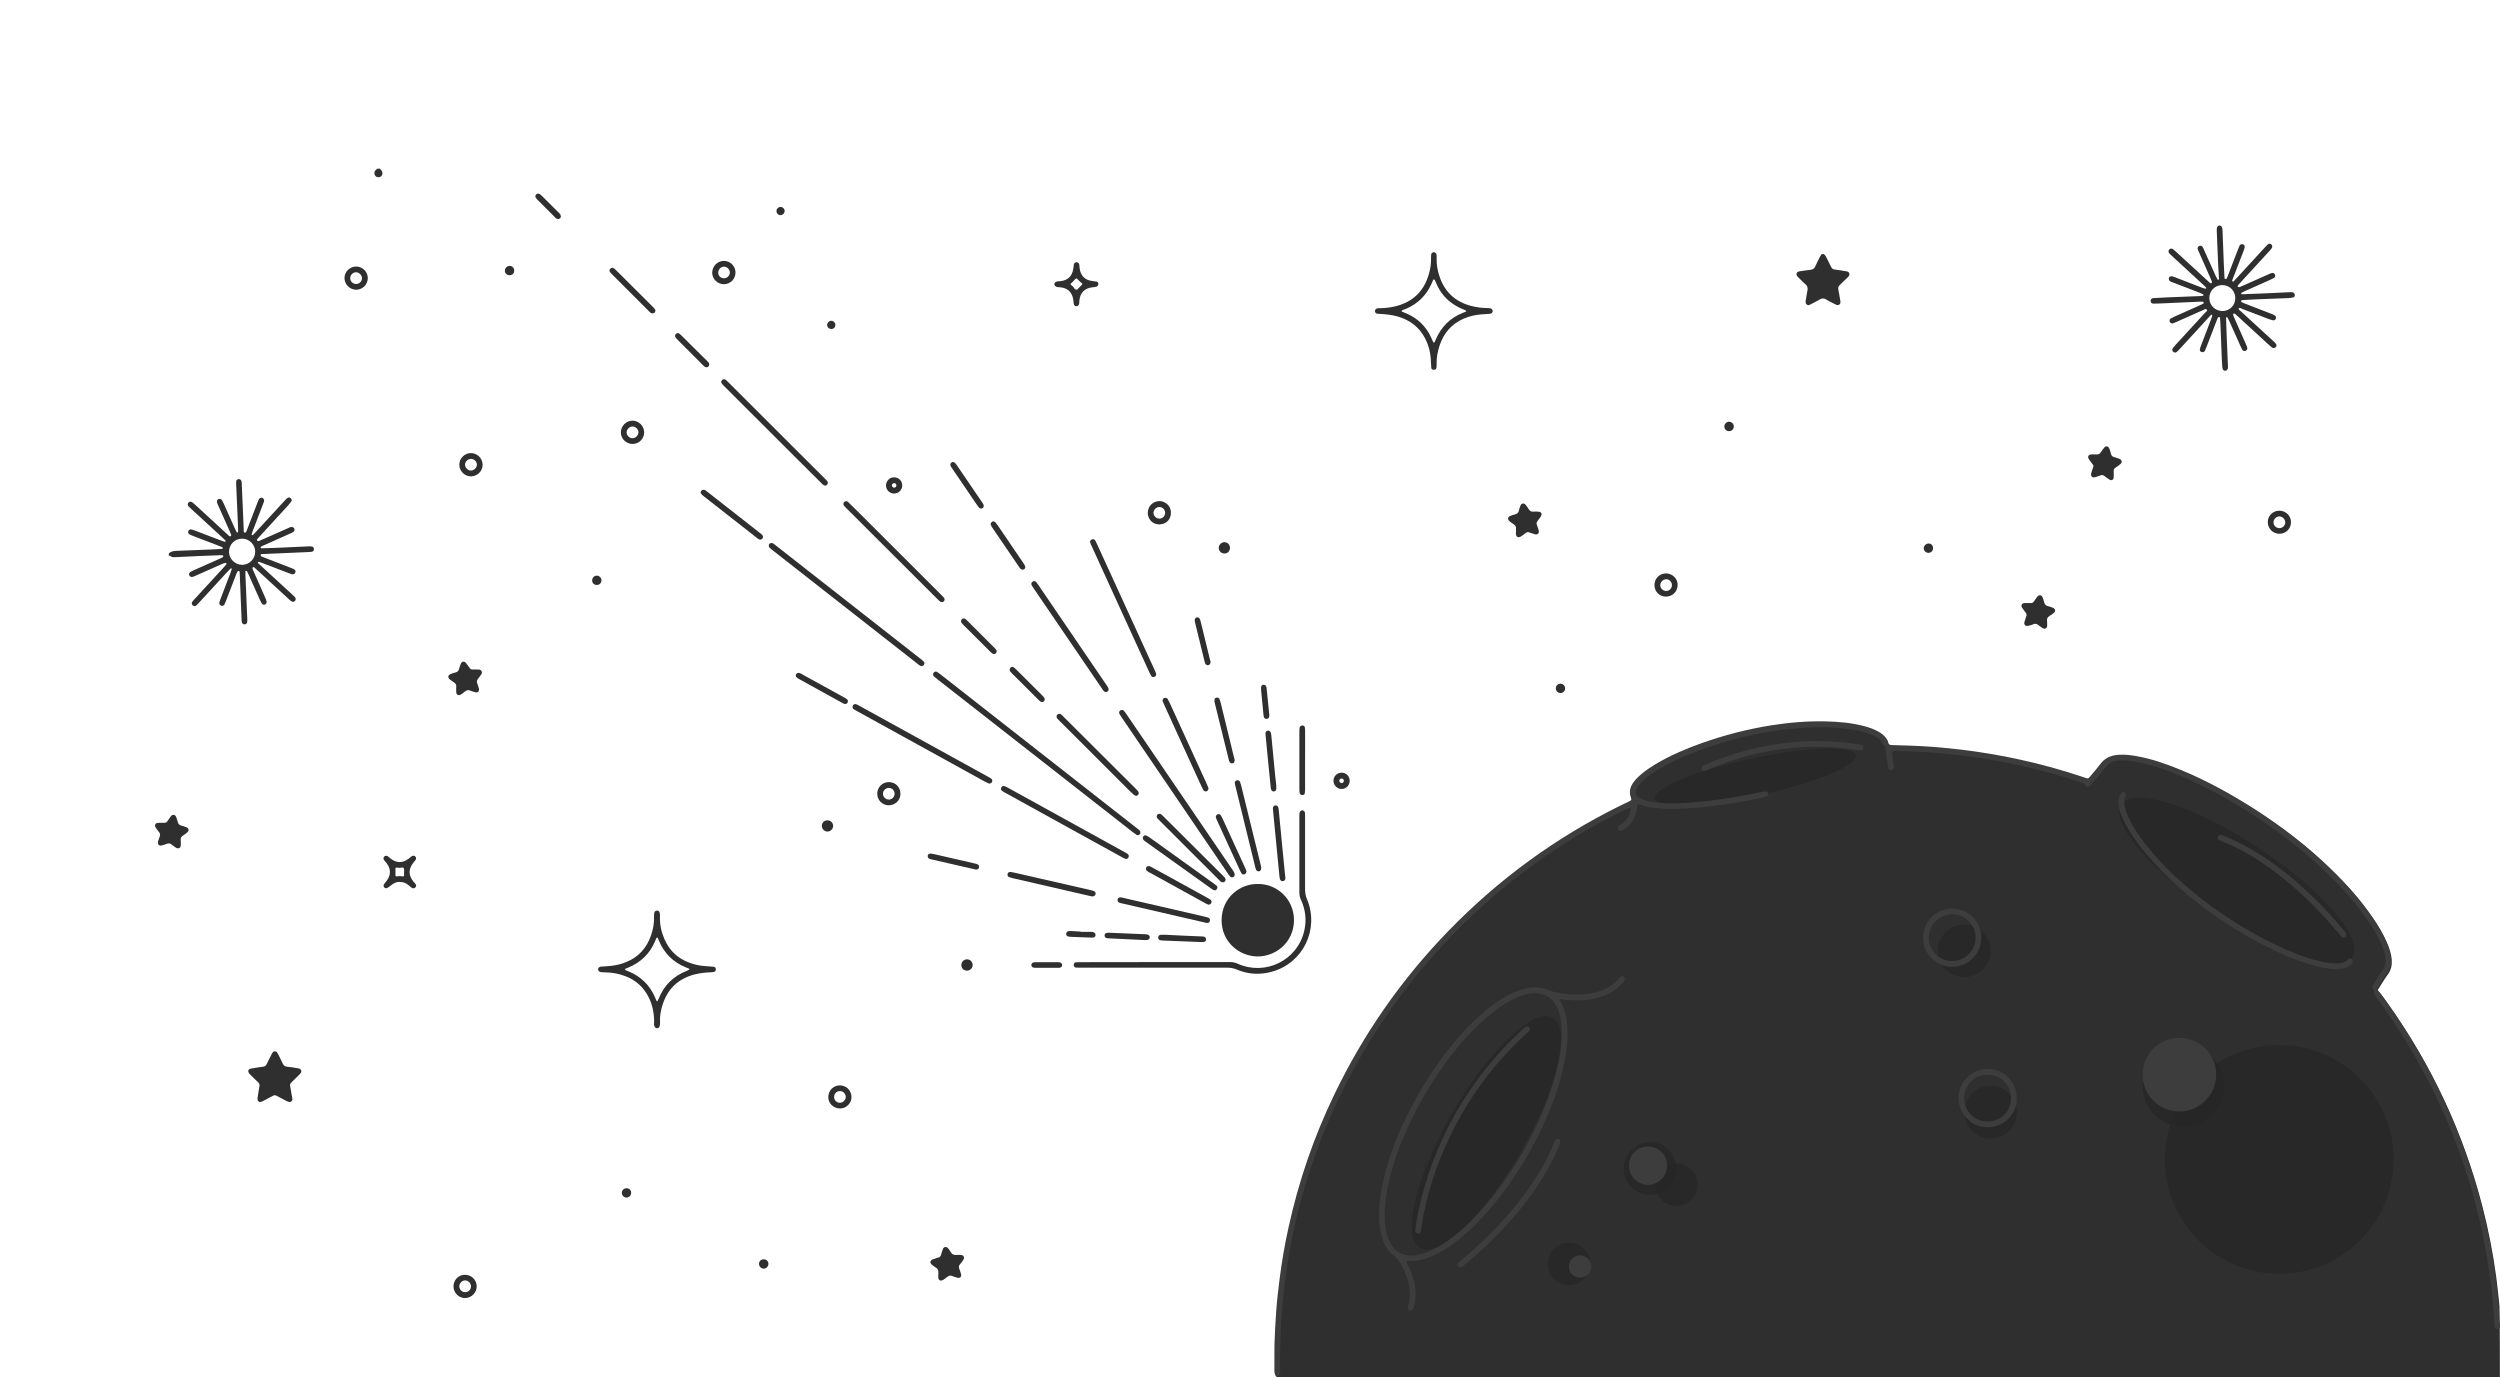 <?xml version="1.0" encoding="utf-8"?>
<!-- Generator: Adobe Illustrator 23.0.3, SVG Export Plug-In . SVG Version: 6.00 Build 0)  -->
<svg version="1.1" id="Layer_1" xmlns="http://www.w3.org/2000/svg" xmlns:xlink="http://www.w3.org/1999/xlink" x="0px" y="0px"
	 viewBox="0 0 2360 1300" style="enable-background:new 0 0 2360 1300;" xml:space="preserve">
<style type="text/css">
	.st0{display:none;fill:#3D3D3D;}
	.st1{fill:#2F2F2F;}
	.st2{opacity:0.61;fill:#242424;enable-background:new    ;}
	.st3{fill:#3D3D3D;}
</style>
<g id="Capa_2">
	<path class="st0" d="M2305,1277.5H51.2c-6.6,0-12-5.4-12-12V54.8c0-6.6,5.4-12,12-12H2305c6.6,0,12,5.4,12,12v1210.7
		C2317,1272.1,2311.6,1277.5,2305,1277.5z"/>
	<path class="st1" d="M1207.8,1300c-0.9,0-1.8,0-2.7,0c-1-1.6-1.5-3.2-1.4-5.1c0.1-8.4-0.1-16.7,0.1-25.1c0.3-9.7,0.8-19.4,1.5-29.1
		c0.7-10.7,1.9-21.4,3.3-32.1c2.1-16.5,4.9-32.8,8.5-49c9.5-43.4,23.8-85.1,43.1-125.1c27.6-57.5,63.6-109.1,108-154.8
		c47.1-48.5,100.9-87.8,161.5-117.8c2.9-1.5,5.9-2.8,8.9-4.3c2.2-1.1,2.5-1.6,1.6-3.9c-1.4-3.6-1.2-7,0.3-10.4
		c1-2.1,2.3-3.9,3.8-5.7s3.1-3.4,4.9-4.9c4.6-4,9.6-7.4,14.7-10.4c13.5-8,28-14.2,42.8-19.5c21.6-7.7,43.7-13.4,66.3-17
		c17-2.7,34.1-4.1,51.4-3.7c12,0.3,23.9,1.3,35.5,4.3c4.6,1.2,9.2,2.7,13.4,5c2.3,1.2,4.4,2.6,6.1,4.5c1.6,1.6,2.9,3.5,3.3,5.8
		c0.3,1.7,1.4,2.2,2.7,2.6c0.8,0.3,1.8,0.2,2.7,0.2c9.1,0.3,18.2,0.5,27.3,1c12.1,0.7,24.1,1.8,36.2,3.2c18.3,2.2,36.4,5.2,54.3,9.1
		c20.6,4.4,40.9,10,60.9,16.7c6.4,2.1,4.3,2.6,9.9-3.7c2.5-2.8,4.8-5.8,7.1-8.8c4.5-5.7,10.6-8.1,17.7-8.4
		c5.4-0.3,10.7,0.3,16.1,1.3c14.9,2.6,29.1,7.7,43.1,13.5c23.9,10,46.5,22.5,68.3,36.4c26,16.7,50.4,35.4,72.5,57
		c14.4,14,27.7,28.9,39,45.5c5,7.3,9.5,14.8,13,23c2.1,5,3.8,10,4.3,15.5c0.4,5.1-0.5,9.7-3.6,14c-3.2,4.3-5.9,9-8.8,13.5
		c-0.5,0.8-1,1.5-0.2,2.4c3.4,3.8,6.2,8,9.2,12.1c41.3,58.1,71,121.7,88.9,190.6c5.7,22,10.1,44.3,13.1,66.8
		c1.2,9.2,2.2,18.4,3.1,27.6c0.4,4.2,0.4,67.1,0.4,67.1"/>
	
		<ellipse transform="matrix(0.5 -0.866 0.866 0.5 -224.563 1749.793)" class="st2" cx="1403.1" cy="1069.4" rx="125.4" ry="37.2"/>
	
		<ellipse transform="matrix(0.551 -0.835 0.835 0.551 254.244 2135.614)" class="st2" cx="2110.6" cy="831.7" rx="37.2" ry="130.6"/>
	
		<ellipse transform="matrix(0.978 -0.21 0.21 0.978 -117.01 364.973)" class="st2" cx="1656.7" cy="732.4" rx="97.1" ry="17.6"/>
	<ellipse class="st2" cx="1879.2" cy="1049.9" rx="24.9" ry="24.9"/>
	<ellipse class="st2" cx="2151.6" cy="1094.5" rx="108" ry="108"/>
	<circle class="st2" cx="1582.5" cy="1118.3" r="20.1"/>
	<circle class="st2" cx="1481.2" cy="1193.1" r="20.1"/>
	<circle class="st2" cx="1557.6" cy="1103.1" r="24.9"/>
	
		<ellipse transform="matrix(0.707 -0.707 0.707 0.707 -121.111 1757.714)" class="st2" cx="2061.2" cy="1025.1" rx="38.4" ry="38.4"/>
	<ellipse class="st2" cx="1854.2" cy="897.6" rx="24.9" ry="24.9"/>
</g>
<g id="Capa_1">
	<path class="st3" d="M2360.1,1253.5c-0.4,0.2-0.7,0.5-1.1,0.7c-1.7,1-3.4,0.6-3.9-1.1c-0.2-0.7-0.2-1.5-0.3-2.2
		c-0.6-7.2-1.1-14.3-1.6-21.5c-0.9-11.2-2.3-22.3-4-33.4c-3.5-22.9-8.4-45.5-14.6-67.9c-18.8-67-48.9-128.6-90-184.8
		c-0.8-1.1-1.6-2.2-2.4-3.2c-1.1-1.4-1.8-2.8-1-4.5c0.2-0.6,0.2-1.1-0.4-1.6c-2-1.7-1.2-3.4-0.1-5.1c2.7-4.1,5.1-8.5,8.1-12.4
		c3.5-4.5,3.7-9.3,2.7-14.5c-1-4.7-2.7-9.2-4.8-13.5c-2.8-6-6.1-11.6-9.8-17.1c-9.3-14-20.2-26.7-31.8-38.8
		c-26.5-27.3-56.5-50.2-88.9-70.1c-20.6-12.6-41.8-23.8-64.3-32.7c-10.2-4-20.5-7.5-31.2-9.8c-4.7-1-9.4-1.7-14.2-2.1
		c-1.8-0.2-3.6-0.1-5.4,0c-6,0.3-10.9,2.5-14.5,7.5c-3.5,4.8-7.6,9.3-11.4,13.9c-0.7,0.8-1.3,1.6-2,2.4c-1.9,1.9-3.8,1.9-4.9-0.6
		c-0.8-1.7-2.1-2-3.5-2.4c-11.2-3.8-22.5-7.2-33.9-10.2c-21.1-5.7-42.4-10.1-64-13.3c-11.5-1.7-23.1-3-34.7-4.1
		c-13.9-1.2-27.7-1.8-41.6-2.2c-0.9,0-1.8-0.1-2.7,0c-1.4,0.1-2,0.6-1.8,1.9c0.4,3.4,0.9,6.8,1.3,10.2c0.2,1.2,0.3,2.4,0.3,3.6
		c0,1.3-1.1,2.2-2.3,2.4c-1.2,0.1-2.5-0.6-2.8-1.8c-0.4-1.9-0.7-3.8-1-5.7c-0.5-3.5-1-7.1-1.5-10.7c-0.3-2.2-0.2-4.5-2.6-5.8
		c-0.2-0.1-0.4-0.5-0.4-0.8c-1.4-4-4.8-6-8.3-7.7c-6-2.9-12.4-4.4-18.9-5.5c-14.5-2.4-29.1-2.9-43.8-2.1c-38.9,2-76.2,11-112.2,25.5
		c-9.4,3.8-18.6,8.2-27.4,13.4c-5.2,3-10.1,6.4-14.6,10.4c-2,1.8-3.9,3.7-5.4,5.9c-0.9,1.2-1.6,2.5-2.1,4c-0.8,2.2-0.2,4.1,1.4,5.7
		c1.3,1.3,2.9,2.1,4.5,2.8c3.2,1.3,6.6,2.1,10,2.6c4.6,0.6,9.2,1,13.8,1.1c13.6,0.2,27.2-0.8,40.7-2.5c16.2-2,32.2-4.8,48.1-8.2
		c1.3-0.3,2.7-0.4,4-0.5c1.1,0,2,0.9,2.2,1.9c0.2,1.1-0.2,2.2-1.1,2.7c-0.8,0.4-1.7,0.7-2.5,0.9c-13.6,2.9-27.3,5.4-41,7.3
		c-9.6,1.4-19.3,2.5-29,3.1c-11.5,0.7-23,1-34.5-0.4c-4.6-0.6-9.1-1.6-13.4-3.3c-1.4-0.5-1.9-0.2-2,1.4c-0.2,2.2-0.5,4.5-1.1,6.6
		c-1.8,6.6-5.6,11.8-11.4,15.6c-0.7,0.5-1.5,0.9-2.4,1.2c-1.5,0.5-2.8,0-3.4-1.3c-0.5-1.1-0.3-2.3,0.8-3.2c0.9-0.7,2-1.3,3-2
		c4.8-3.5,7.6-8.3,8.6-14.2c0.1-0.6-0.5-1.2-1.1-1c-1.4,0.6-2.7,1.2-4.1,1.8c-21.8,10.6-42.9,22.5-63.2,35.8
		c-34.2,22.3-65.7,47.9-94.5,76.8c-64.1,64.6-110.9,140-139.7,226.5c-8.9,26.7-15.7,53.9-20.4,81.7c-2.8,16.4-4.9,32.8-6.3,49.3
		c-1.6,18.3-2.1,36.7-2.1,55.1c0,1.3,0.1,2.7,0.2,4c0.2,2-0.2,3.8-1.4,5.5c-0.9,0-1.8,0-2.7,0c-1-1.6-1.5-3.2-1.4-5.1
		c0.1-8.4-0.1-16.7,0.1-25.1c0.3-9.7,0.8-19.4,1.5-29.1c0.7-10.7,1.9-21.4,3.3-32.1c2.1-16.5,4.9-32.8,8.5-49
		c9.5-43.4,23.8-85.1,43.1-125.1c27.6-57.5,63.6-109.1,108-154.8c47.1-48.5,100.9-87.8,161.5-117.8c2.9-1.5,5.9-2.8,8.9-4.3
		c2.2-1.1,2.5-1.6,1.6-3.9c-1.4-3.6-1.2-7,0.3-10.4c0.8-1.8,1.9-3.4,3.1-4.9c2-2.5,4.2-4.6,6.6-6.6c4.3-3.6,8.8-6.6,13.6-9.5
		c13.5-8,28-14.2,42.8-19.5c21.6-7.7,43.7-13.4,66.3-17c17-2.7,34.1-4.1,51.4-3.7c12,0.3,23.9,1.3,35.5,4.3c4.6,1.2,9.2,2.7,13.4,5
		c2.3,1.2,4.4,2.6,6.1,4.5c1.6,1.6,2.9,3.5,3.3,5.8c0.3,1.7,1.4,2.2,2.7,2.6c0.8,0.3,1.8,0.2,2.7,0.2c9.1,0.3,18.2,0.5,27.3,1
		c12.1,0.7,24.1,1.8,36.2,3.2c18.3,2.2,36.4,5.2,54.3,9.1c20.6,4.4,40.9,10,60.9,16.7c6,2,4.6,2.5,8.8-2.5c2.6-3.1,5.3-6.1,7.7-9.4
		c4.5-6.2,10.8-8.7,18.2-9c5.4-0.3,10.7,0.3,16.1,1.3c14.9,2.6,29.1,7.7,43.1,13.5c23.9,10,46.5,22.5,68.3,36.4
		c26,16.7,50.4,35.4,72.5,57c14.4,14,27.7,28.9,39,45.5c5,7.3,9.5,14.8,13,23c2.1,5,3.8,10,4.3,15.5c0.4,5.1-0.5,9.7-3.6,14
		c-3.2,4.3-5.9,9-8.8,13.5c-0.5,0.8-1,1.5-0.2,2.4c3.4,3.8,6.2,8,9.2,12.1c41.3,58.1,71,121.7,88.9,190.6
		c5.7,22,10.1,44.3,13.1,66.8c1.2,9.2,2.2,18.4,3.1,27.6c0.4,4.2,0.3,8.4,0.4,12.5c0.1,1.8,0,3.6,0.8,5.2
		C2360.1,1251.1,2360.1,1252.3,2360.1,1253.5z"/>
	<path class="st1" d="M159.4,522.4c2.1-2,4.7-2.3,7.5-2.4c10.9-0.4,21.8-0.8,32.7-1.3c3.3-0.1,6.6-0.4,9.8-0.6
		c0.4,0,0.9-0.1,0.9-0.7c0-0.6-0.4-0.8-0.8-1c-1.1-0.5-2.2-0.9-3.3-1.3c-8.1-3.1-16.2-6.2-24.3-9.3c-1.1-0.4-2.2-0.9-3.2-1.5
		s-1.3-1.7-1-2.7c0.4-1.2,1.6-2.1,2.7-1.8c1.2,0.2,2.3,0.6,3.4,1c8.2,3.1,16.5,6.3,24.7,9.4c1.1,0.4,2.2,0.9,3.4,1.2
		c0.4,0.1,0.9,0,1.1-0.4c0.1-0.2,0-0.6-0.2-0.8c-0.8-0.9-1.7-1.7-2.6-2.5c-9.8-9-19.6-18-29.4-27c-1-0.9-2-1.8-2.9-2.8
		s-0.8-2.4-0.1-3.3c0.9-1.1,2.4-1.3,3.6-0.5c1.1,0.8,2.1,1.7,3.1,2.6c9.7,8.9,19.4,17.8,29,26.7c0.8,0.7,1.5,1.4,2.3,2.1
		c0.5,0.5,1.1,1.2,1.9,0.7c1-0.7,0.5-1.5,0.1-2.4c-0.5-1.1-0.9-2.2-1.4-3.3c-3.4-7.6-6.8-15.3-10.2-22.9c-0.5-1.1-1-2.2-1.3-3.3
		c-0.4-1.3,0.2-2.6,1.2-3.1c1.3-0.6,2.7-0.3,3.5,1c0.6,1,1.1,2.1,1.6,3.2c3.5,7.9,7.1,15.8,10.6,23.7c0.4,1,0.8,1.9,1.3,2.8
		c0.2,0.3,0.6,0.8,0.9,0.8c0.8,0,0.8-0.7,0.8-1.3c0-2.1-0.1-4.2-0.2-6.3c-0.5-12.2-1.1-24.5-1.6-36.7c-0.1-1.3-0.1-2.7,0-4
		s1.1-2.1,2.4-2.1c1.2,0,2.3,0.8,2.6,2c0.1,0.6,0.1,1.2,0.2,1.8c0.3,6.1,0.6,12.2,0.8,18.4c0.4,8.7,0.7,17.3,1.1,26
		c0,0.8-0.3,1.8,0.8,2.3c0.7,0.3,1.4-0.3,2-1.9c3.3-8.5,6.5-17,9.8-25.5c0.5-1.3,0.9-2.5,1.5-3.7c0.7-1.5,2-2.1,3.2-1.8
		c1.5,0.5,2.3,1.9,1.8,3.6c-0.3,1-0.7,2-1.1,2.9c-3.2,8.4-6.4,16.7-9.6,25.1c-0.4,1-0.7,2-1,3c0,0.2,0.2,0.6,0.4,0.7
		s0.6,0.1,0.8-0.1c1-0.9,1.9-1.9,2.8-2.9c8.8-9.6,17.6-19.2,26.4-28.7c1-1.1,2-2.2,3.1-3.2c1.2-1,2.6-0.9,3.6,0.2
		c0.8,0.9,1.1,2,0.4,2.9c-0.9,1.2-1.8,2.4-2.8,3.5c-9,9.8-18,19.6-27,29.4c-0.7,0.8-1.4,1.5-2.1,2.3c-0.4,0.5-0.8,1-0.4,1.6
		c0.5,0.8,1.2,0.7,2,0.4c4.1-1.8,8.2-3.6,12.3-5.4c5.1-2.2,10.1-4.5,15.1-6.7c1.1-0.5,2.1-1.1,3.4-1c1,0.1,1.7,0.4,2.2,1.3
		c0.5,1,0.4,2.1-0.3,2.9c-0.8,0.9-2,1.3-3.1,1.8c-8,3.6-16.1,7.2-24.2,10.8c-1.1,0.5-2.2,0.9-3.3,1.5c-0.3,0.2-0.8,0.6-0.8,1
		c0,0.9,0.7,0.8,1.3,0.8c4.2-0.1,8.4-0.2,12.5-0.4c10.3-0.4,20.6-0.9,30.9-1.4c1.2-0.1,2.4-0.1,3.6,0.1c1.2,0.1,2.1,1.3,2.1,2.5
		c0,1.3-0.8,2.3-2.1,2.5c-0.7,0.1-1.5,0.1-2.2,0.2c-13.7,0.6-27.5,1.2-41.2,1.8c-1.3,0.1-2.7,0.2-4,0.2c-0.5,0-0.8,0.4-0.9,0.8
		c0,0.4,0.2,1,0.5,1.2c1,0.6,2.2,1,3.3,1.4c7.9,3.1,15.9,6.1,23.8,9.2c1.1,0.4,2.2,0.8,3.3,1.3c1.8,0.8,2.5,2.1,1.9,3.5
		s-2,2-3.7,1.5c-1-0.3-2-0.7-2.9-1.1c-7.7-2.9-15.3-5.9-23-8.8c-1.1-0.4-2.2-0.9-3.4-1.3c-0.7-0.2-1.5-0.9-2.1-0.2
		c-0.8,1.1,0.5,1.5,1,2c10.2,9.4,20.5,18.8,30.7,28.2c1,0.9,2,1.8,2.9,2.8c1.1,1.2,1.1,2.6,0.2,3.6c-0.9,1.1-2.3,1.3-3.6,0.3
		c-1.1-0.8-2.1-1.7-3-2.6c-9.9-9.1-19.8-18.2-29.7-27.3c-0.8-0.7-1.5-1.4-2.3-2.1c-0.4-0.3-0.9-0.3-1.2,0s-0.5,0.8-0.4,1.2
		c0.3,1,0.8,1.9,1.2,2.9c3.6,8.1,7.2,16.1,10.7,24.2c0.5,1.2,1.1,2.5,1.4,3.8c0.4,1.5-0.4,2.8-1.7,3.2c-1.1,0.3-2.3-0.2-3-1.4
		c-0.6-1-1.1-2.1-1.6-3.2c-3.6-8.1-7.2-16.1-10.8-24.2c-0.4-1-0.9-1.9-1.4-2.8c-0.1-0.2-0.5-0.3-0.8-0.3c-0.4-0.1-0.6,0.1-0.6,0.5
		c0,1.3-0.1,2.7,0,4c0.6,13.3,1.1,26.6,1.7,39.9c0.1,1.2,0.1,2.4,0,3.6c-0.1,1.6-1.2,2.6-2.6,2.5c-1.4,0-2.4-1-2.6-2.5
		c-0.1-0.4-0.1-0.9-0.1-1.3c-0.3-6.4-0.6-12.8-0.8-19.3c-0.3-8.4-0.7-16.7-1-25.1c0-0.4,0-0.9-0.1-1.3c-0.1-0.5-0.3-0.9-0.8-0.9
		c-0.4,0-1,0.1-1.1,0.4c-0.6,1-1.1,2.1-1.5,3.2c-3.2,8.2-6.3,16.5-9.5,24.7c-0.4,1.1-0.9,2.2-1.4,3.3c-0.6,1.2-1.9,1.6-3.1,1.2
		c-1.3-0.5-2.1-1.8-1.7-3.2c0.3-1,0.7-2,1-3c3.2-8.4,6.4-16.7,9.6-25.1c0.4-1.1,0.8-2.3,1.1-3.4c0-0.2-0.3-0.4-0.5-0.6
		c-0.1-0.1-0.4-0.1-0.4,0c-0.9,0.8-1.7,1.7-2.5,2.5c-9.1,9.9-18.2,19.8-27.3,29.7c-0.9,1-1.8,2-2.8,2.9c-1.1,0.9-2.8,0.7-3.6-0.3
		c-0.8-0.9-0.9-2.2-0.1-3.3c0.8-1.1,1.7-2.1,2.6-3c9.1-9.9,18.2-19.8,27.3-29.7c0.8-0.9,1.5-1.8,2.3-2.8c0.1-0.2,0-0.6-0.1-0.8
		s-0.5-0.5-0.7-0.4c-1,0.3-2,0.5-2.9,0.9c-8.3,3.7-16.7,7.4-25,11.1c-1.1,0.5-2.2,1-3.3,1.3c-1.4,0.4-2.7-0.4-3.2-1.7
		c-0.4-1.1,0.1-2.4,1.2-3c1-0.6,2.1-1.1,3.2-1.6c7.9-3.5,15.8-7,23.8-10.6c1-0.4,1.9-0.9,2.9-1.3c0.6-0.3,1.1-0.7,1.1-1.3
		c-0.1-0.9-1-1-1.8-1c-6.1,0.2-12.3,0.4-18.4,0.7c-8.5,0.4-17,0.8-25.5,1.2c-1.7,0.1-3.3-0.1-4.6-1.3c-0.3-0.2-0.9-0.1-1.3-0.2
		C159.4,523.6,159.4,523,159.4,522.4z M228.6,533.2c6.6,0,12.3-5.6,12.3-12.3c0.1-6.6-5.5-12.4-12.2-12.4c-7,0-12.5,5.3-12.5,12.4
		C216.1,527.6,222,533.2,228.6,533.2z"/>
	<path class="st1" d="M358.9,159.2c0.1,1.2,1.3,1.5,1.7,2.5c0.8,1.7,0.4,3.7-0.9,4.8c-1.5,1.2-3.9,1.1-5.2-0.3
		c-1.2-1.2-1.5-3.4-0.5-4.9c0.6-0.8,1.5-1.4,2.2-2.1C357.2,159.2,358.1,159.2,358.9,159.2z"/>
	<path class="st1" d="M2093.5,239.2c-0.3-7.5-0.7-14.9-0.9-22.4c-0.1-2.4,1-3.9,2.7-3.9c1.5,0,2.5,1.3,2.7,3.5
		c0.1,0.7,0.1,1.5,0.1,2.2c0.4,10.3,0.8,20.6,1.2,30.9c0.2,4,0.4,8.1,0.6,12.1c0,0.7-0.1,1.6,0.8,1.8c1.2,0.3,1.4-0.8,1.8-1.6
		c0.5-1.1,0.9-2.2,1.3-3.3c3-7.8,6-15.6,9-23.4c0.4-1.1,0.9-2.2,1.4-3.3c0.6-1.1,1.8-1.5,3.1-1.2c1.1,0.3,1.9,1.5,1.7,2.8
		c-0.3,1.3-0.7,2.6-1.2,3.8c-3,8-6.1,15.9-9.2,23.8c-0.3,0.8-0.7,1.7-1,2.5c-0.3,0.7-0.8,1.6-0.1,2.1c1,0.8,1.5-0.5,2-1
		c9.5-10.3,19-20.7,28.5-31c0.9-1,1.8-2,2.8-2.9s2.3-0.8,3.3,0c0.9,0.7,1.2,2.2,0.6,3.3c-0.7,1.1-1.6,2.1-2.5,3.1
		c-8.7,9.5-17.4,18.9-26.1,28.4c-1,1.1-2,2.2-3,3.3c-0.5,0.6-1.1,1.2-0.5,1.9c0.6,0.7,1.4,0.4,2.1,0.1c3.6-1.5,7.1-3.1,10.7-4.7
		c5.5-2.4,10.9-4.9,16.4-7.3c1-0.4,1.9-0.9,2.9-1.1c1.2-0.3,2.5,0.4,2.9,1.5c0.4,1.1,0.1,2.5-1,3.2c-1,0.6-2.1,1.1-3.2,1.6
		c-8,3.6-16.1,7.2-24.2,10.8c-1.1,0.5-2.2,1-3.2,1.6c-0.2,0.1-0.3,0.5-0.3,0.7c-0.1,0.4,0.1,0.6,0.5,0.6c0.1,0,0.3,0.1,0.4,0.1
		c7.3-0.3,14.6-0.6,22-0.9c7.9-0.3,15.8-0.7,23.7-1.1c0.9,0,1.8-0.1,2.6,0.4c0.9,0.5,1.5,1.6,1.4,2.6s-0.6,1.8-1.6,2
		c-1.4,0.3-2.9,0.5-4.4,0.6c-10.3,0.4-20.6,0.8-30.9,1.2c-3.7,0.2-7.5,0.4-11.2,0.6c-0.6,0-1.2,0.1-1.8,0.2
		c-0.4,0.1-0.8,0.4-0.8,0.9c0,0.3,0.1,0.7,0.3,0.8c1.1,0.5,2.1,1,3.3,1.5c8.4,3.2,16.7,6.4,25.1,9.7c1.1,0.4,2.2,0.9,3.2,1.5
		s1.3,2,0.8,3.2c-0.4,1-1.4,1.6-2.5,1.4c-1.3-0.3-2.6-0.7-3.8-1.1c-8.4-3.2-16.7-6.5-25.1-9.6c-1.2-0.4-2.3-1.6-3.7-0.5
		c0.1,1.4,1.4,1.9,2.2,2.7c10.1,9.3,20.2,18.6,30.4,27.9c0.9,0.8,1.8,1.6,2.5,2.5c0.9,1.1,0.9,2.3,0.1,3.3s-2.4,1.3-3.6,0.5
		c-1-0.7-1.8-1.5-2.7-2.3c-9.8-9-19.6-18-29.4-27c-1-0.9-2-1.9-3-2.7c-0.3-0.2-0.9-0.2-1.2,0c-0.3,0.2-0.5,0.8-0.4,1.2
		c0.3,1.1,0.8,2.2,1.3,3.3c3.6,8.1,7.2,16.1,10.7,24.2c0.5,1.1,1,2.2,1.3,3.3c0.4,1.2-0.3,2.5-1.4,3c-1.1,0.5-2.6,0.2-3.2-0.8
		s-1.1-2.1-1.6-3.2c-3.5-7.9-7-15.8-10.6-23.7c-0.5-1.2-1.1-2.4-1.8-3.6c-0.1-0.2-0.4-0.4-0.7-0.4c-0.6,0-0.7,0.5-0.7,0.9
		c0.2,6.6,0.5,13.1,0.7,19.7c0.4,8.5,0.8,17,1.1,25.5c0,0.7,0,1.5-0.1,2.2c-0.2,1.2-1.3,2.2-2.4,2.3c-1.2,0.1-2.3-0.7-2.6-2
		c-0.2-0.7-0.2-1.5-0.3-2.2c-0.1-2.2-0.3-4.5-0.4-6.7c-0.4-10.9-0.8-21.8-1.3-32.7c-0.1-2.1-0.3-4.2-0.4-6.3c0-0.5-0.3-0.8-0.9-0.8
		c-0.5,0-0.9,0.1-1.1,0.6c-0.5,1.1-0.9,2.2-1.4,3.3c-3.2,8.2-6.3,16.4-9.5,24.7c-0.4,1.1-0.9,2.2-1.4,3.3c-0.6,1.1-1.9,1.5-3.1,1.1
		c-1.2-0.3-1.9-1.5-1.6-2.8c0.2-1.2,0.7-2.3,1.1-3.4c3.1-8.1,6.2-16.2,9.3-24.3c0.4-1.1,0.9-2.2,1.2-3.4c0.1-0.4,0-1-0.2-1.2
		c-0.3-0.3-0.8-0.1-1.1,0.2c-0.9,1-1.8,2-2.7,3c-8.9,9.7-17.8,19.4-26.7,29.1c-0.9,1-1.8,2-2.9,2.8c-0.9,0.8-2.4,0.6-3.3-0.3
		c-0.8-0.8-1.1-2.2-0.3-3.3c0.8-1.1,1.7-2.1,2.6-3.1c9.3-10.1,18.6-20.2,27.9-30.4c0.8-0.8,2.4-1.6,1.7-2.8c-1-1.5-2.4-0.2-3.6,0.3
		c-8.5,3.7-16.9,7.5-25.4,11.3c-1.1,0.5-2.2,1-3.3,1.3s-2.4-0.6-2.8-1.7c-0.3-1-0.1-2.3,0.8-2.8c1-0.6,2.1-1.2,3.2-1.7
		c8-3.6,16.1-7.2,24.2-10.8c1.2-0.5,2.4-1.2,3.6-1.8c0.2-0.1,0.3-0.5,0.3-0.8c-0.1-0.4-0.3-0.9-0.8-0.9c-1.2,0-2.4-0.1-3.6,0
		c-11,0.5-22.1,1-33.1,1.5c-3.3,0.1-6.6,0.3-9.9,0.3c-2,0-3.1-1.6-2.6-3.3c0.4-1.4,1.4-1.9,2.7-1.9c4.3-0.2,8.7-0.5,13-0.7
		c10.2-0.4,20.3-0.8,30.5-1.2c0.9,0,1.8-0.1,2.7-0.2c0.5,0,0.9-0.4,0.9-0.8c0-0.3-0.4-0.8-0.8-0.9c-1.2-0.6-2.5-1.1-3.7-1.6
		c-7.8-3-15.6-6-23.4-9c-1.1-0.4-2.3-0.8-3.3-1.3c-1.3-0.7-1.8-2.1-1.4-3.4c0.4-1.1,1.6-1.8,2.9-1.5c1.3,0.3,2.6,0.8,3.8,1.3
		c8,3,15.9,6.1,23.8,9.2c1.2,0.5,2.5,0.9,3.8,1.2c0.2,0.1,0.7-0.1,0.8-0.3c0.1-0.2,0-0.6-0.1-0.8c-0.7-0.8-1.5-1.5-2.2-2.2
		c-8.4-7.7-16.7-15.4-25.1-23.1c-2-1.8-4-3.6-5.9-5.5c-0.7-0.6-1.3-1.2-1.8-1.9c-0.7-1-0.5-2.5,0.4-3.3c0.7-0.7,2.1-1,2.9-0.5
		c1.1,0.7,2.1,1.6,3.1,2.5c10,9.2,20,18.4,30.1,27.6c0.8,0.7,1.5,1.4,2.3,2.1c0.3,0.3,0.8,0.5,1.2,0.2c0.5-0.4,0.7-0.9,0.5-1.6
		c-0.4-1.1-0.9-2.2-1.4-3.3c-3.6-8.1-7.2-16.1-10.7-24.2c-0.5-1.1-1-2.2-1.3-3.3c-0.3-0.9,0.5-2.2,1.3-2.6c1-0.6,2.6-0.4,3.2,0.6
		c0.7,1.1,1.3,2.3,1.8,3.6c3.6,8,7.2,16.1,10.8,24.2c0.5,1.1,1.1,2.1,1.7,3.2c0.1,0.2,0.5,0.2,0.8,0.2c0.2-0.1,0.4-0.4,0.5-0.6
		c0.1-0.3,0.1-0.6,0-0.9C2094.1,254.4,2093.8,246.8,2093.5,239.2L2093.5,239.2z M2110.1,281.2c-0.1-6.8-5.5-12.1-12.3-12.1
		c-6.8,0-12.2,5.4-12.2,12.2c0,7,5.6,12.4,12.6,12.3C2105,293.5,2110.3,288,2110.1,281.2z"/>
	<path class="st1" d="M1090.1,908.2c23.6,0,47.2,0,70.9,0c2.6,0,4.9,0.4,7.3,1.5c26,11.8,56.7-3,63-31.4c2.2-10,1.1-19.6-3.2-28.9
		c-1-2.2-1.5-4.4-1.5-6.9c0-23.8,0-47.5,0-71.3c0-1.3,0-2.7,0.2-4c0.2-1.4,1.7-2.4,2.9-2.2c1.2,0.2,2.1,1.1,2.2,2.5
		c0.1,1.5,0.1,3,0.1,4.5c0,22.6,0,45.1,0,67.7c0,3.2,0.5,6.1,1.8,9.1c11.9,28.5-3.7,60.6-33.5,68.6c-11.2,3-22.2,2.4-32.9-2.2
		c-2.8-1.2-5.6-1.7-8.7-1.7c-46,0-92.1,0-138.1,0c-1.6,0-3.3,0-4.9-0.1c-1.3-0.1-2.1-1.2-2.1-2.5s0.8-2.4,2-2.5
		c1.3-0.1,2.7-0.1,4-0.1C1043.2,908.2,1066.7,908.2,1090.1,908.2z"/>
	<path class="st1" d="M617.5,962.9c-0.3-9-2.4-17.4-7.2-25.1c-4.7-7.6-11.4-13-19.7-16.2c-6.2-2.4-12.6-3.6-19.3-3.7
		c-1.5,0-3-0.1-4.5-0.3c-1.2-0.2-2.1-1.4-2.2-2.5c0-1.3,1-2.4,2.5-2.6c0.6-0.1,1.2-0.1,1.8-0.1c2.2-0.2,4.5-0.3,6.7-0.5
		c5.5-0.5,10.9-1.7,16-3.9c11.3-4.7,18.7-13.1,22.8-24.5c2-5.7,3.2-11.5,3-17.6c0-1.3,0-2.7,0.2-4c0.2-1.5,1.4-2.4,2.8-2.3
		c1.3,0.1,2.1,0.8,2.4,2.3c0.2,1.2,0.3,2.4,0.2,3.6c-0.2,7.1,1.2,14,4,20.5c4.7,11.3,12.8,18.9,24.3,23c4.7,1.7,9.5,2.7,14.4,3
		c2.7,0.2,5.4,0.4,8,0.6c1.2,0.1,1.9,1,2,2.1c0.2,1.3-0.5,2.5-1.7,2.8c-1.1,0.3-2.4,0.3-3.5,0.4c-4.6,0.1-9.2,0.7-13.7,1.7
		c-17,4-27.6,14.7-32.1,31.5c-1.2,4.5-1.9,9.1-1.6,13.7c0.1,1.2-0.1,2.4-0.3,3.6c-0.2,1.3-1.3,2.2-2.4,2.3c-1.2,0.1-2.5-1-2.8-2.4
		c-0.1-0.6-0.2-1.2-0.2-1.8C617.5,965.3,617.5,964.1,617.5,962.9z M620.3,885c-0.3,0.2-0.6,0.4-0.7,0.6c-0.4,0.9-0.8,1.9-1.2,2.9
		c-4.9,11.7-13.4,19.9-25.1,24.8c-1,0.4-1.9,0.8-2.9,1.2c-0.2,0.1-0.5,0.4-0.4,0.6c0.1,0.3,0.3,0.5,0.5,0.7c0.9,0.4,1.9,0.8,2.9,1.2
		c11.6,4.8,19.9,12.9,24.9,24.4c0.4,1,0.8,1.9,1.2,2.9c0.1,0.3,0.3,0.5,0.5,0.7c0.3,0.3,0.5,0.3,0.7,0c0.4-0.7,0.7-1.3,1-2
		c5-12.8,14-21.6,26.8-26.6c0.7-0.3,1.4-0.6,2-1c0.4-0.3,0.4-0.7-0.1-1c-0.8-0.4-1.7-0.7-2.5-1c-12.3-4.9-21-13.4-26-25.7
		c-0.3-0.8-0.7-1.7-1.1-2.5C620.8,885.1,620.4,885.1,620.3,885z"/>
	<path class="st1" d="M1350.8,342.4c-0.1-8.2-1.8-16-5.7-23.3c-5.5-10.5-14.3-17-25.6-20.3c-5.5-1.6-11.1-2.1-16.8-2.5
		c-0.9-0.1-1.8,0-2.7-0.2c-1.3-0.2-2.1-1.2-2-2.5c0-1.2,0.9-2.3,2.1-2.5s2.4-0.2,3.6-0.2c4.7-0.1,9.2-0.7,13.7-1.8
		c16.6-4.1,27.1-14.5,31.6-30.9c1.3-4.6,2-9.3,1.9-14.2c0-1.3,0-2.7,0.2-4c0.2-1.1,1.1-1.7,2.2-1.9c1.1-0.1,2.5,0.8,2.7,1.9
		c0.2,1.3,0.3,2.7,0.2,4c-0.2,5.6,0.8,11,2.5,16.3c4.8,15.2,15.1,24.7,30.5,28.6c4.5,1.1,9.1,1.8,13.7,1.9c1.2,0,2.4,0,3.6,0.2
		c1.6,0.2,2.5,1.3,2.6,2.6c0,1.4-0.9,2.4-2.5,2.6c-3.1,0.3-6.3,0.4-9.4,0.7c-5.4,0.5-10.6,1.8-15.6,4c-11.4,4.9-18.7,13.6-22.6,25.2
		c-1.8,5.5-3,11.3-2.8,17.2c0,1.3,0,2.7-0.2,4c-0.2,1.2-1.4,1.9-2.7,1.8c-1.1-0.1-2.1-0.8-2.2-1.8C1351,345.7,1351,344,1350.8,342.4
		z M1384.2,293.8c-0.2-0.2-0.3-0.6-0.5-0.7c-0.5-0.3-1.1-0.5-1.6-0.7c-1.5-0.7-3-1.2-4.5-2c-9-4.4-15.9-11-20.4-20
		c-0.9-1.9-1.7-3.8-2.6-5.7c-0.2-0.4-0.5-0.8-0.9-0.9c-0.5-0.2-0.8,0.3-0.9,0.7c-0.6,1.4-1.1,2.8-1.8,4.1
		c-4.9,10.6-12.8,18.2-23.5,22.8c-0.8,0.4-1.7,0.7-2.5,1c-0.7,0.3-1.7,0.4-1.8,1.2c-0.1,1,1,0.8,1.6,1.1c0.9,0.5,1.9,0.8,2.9,1.2
		c10.7,4.6,18.6,12.3,23.4,22.9c0.6,1.4,1.2,2.7,1.8,4.1c0.1,0.2,0.4,0.5,0.6,0.5s0.6-0.1,0.7-0.3c0.5-0.9,0.8-1.9,1.3-2.9
		c5.1-11.8,13.6-20.2,25.5-24.9c0.8-0.3,1.7-0.6,2.5-1C1383.8,294.3,1384,294,1384.2,293.8z"/>
	<path class="st1" d="M883.5,633.9c0.3,0.1,1,0.2,1.4,0.6c1,0.7,1.9,1.4,2.9,2.1c61.7,48.3,123.3,96.6,185,144.9
		c1.1,0.8,2.2,1.6,3.1,2.6c1.2,1.3,0.7,3.4-0.9,4.1c-0.7,0.3-1.5,0.4-2.1-0.1c-1.2-0.8-2.5-1.7-3.6-2.6
		c-52.3-40.9-104.5-81.8-156.8-122.7c-9.3-7.3-18.6-14.6-27.9-21.8c-1.1-0.8-2.1-1.7-3.1-2.6c-0.8-0.8-0.8-1.9-0.4-2.9
		C881.6,634.5,882.3,634.1,883.5,633.9z"/>
	<path class="st1" d="M243.1,1036.5c0.4-2.5,0.9-5.6,1.4-8.7c0.1-0.7,0.3-1.5,0.4-2.2c0.4-1.6-0.1-2.9-1.3-4c-2.2-2-4.3-4.2-6.4-6.2
		c-0.5-0.5-1.1-1-1.6-1.6c-2.1-2.4-1.5-4.6,1.6-5.1c3.7-0.7,7.4-1.2,11.1-1.7c1.6-0.2,2.7-0.9,3.4-2.4c1.3-2.8,2.7-5.6,4.2-8.4
		c0.5-0.9,0.9-1.9,1.5-2.7c1-1.4,3.2-1.4,4.2,0c0.5,0.7,0.9,1.5,1.3,2.3c1.3,2.7,2.7,5.3,3.9,8c0.9,2,2.1,3,4.3,3.2
		c2.8,0.2,5.6,0.7,8.4,1.2c1,0.2,2.1,0.3,3.1,0.6c1.7,0.5,2.4,2.5,1.4,4c-0.5,0.7-1.2,1.3-1.8,2c-2.4,2.4-4.9,4.8-7.3,7.2
		c-0.9,0.9-1.3,1.9-1,3.2c0.7,3.5,1.2,7.1,1.8,10.6c0.1,0.6,0.3,1.2,0.3,1.8c0,1.8-1.5,3.1-3.3,2.6c-1-0.3-2-0.7-2.9-1.2
		c-2.9-1.5-5.8-3-8.7-4.6c-1.2-0.6-2.2-0.7-3.4,0c-2.6,1.4-5.3,2.8-7.9,4.2c-0.9,0.5-1.8,1-2.8,1.4
		C244.6,1040.9,243,1039.7,243.1,1036.5z"/>
	<path class="st1" d="M1720.7,239.8c0.8-0.1,1.5,0.3,2,0.9c0.6,0.8,1.1,1.8,1.6,2.7c1.4,2.8,2.9,5.6,4.2,8.4
		c0.7,1.5,1.6,2.4,3.3,2.6c3.3,0.4,6.5,1,9.7,1.5c0.7,0.1,1.5,0.1,2.2,0.4c2.2,0.6,2.8,2.8,1.4,4.6c-0.6,0.8-1.4,1.5-2.2,2.2
		c-2,2-4,4-6.1,5.9c-1.3,1.2-1.8,2.5-1.4,4.4c0.7,3.2,1.1,6.5,1.7,9.7c0.1,0.6,0.3,1.2,0.3,1.8c0.1,2.3-1.7,3.7-3.8,2.9
		c-0.8-0.3-1.6-0.8-2.4-1.2c-2.4-1.2-4.9-2.3-7.1-3.8c-2.3-1.5-4.4-1.3-6.6,0.1c-2.4,1.5-5,2.7-7.5,4c-1.4,0.7-2.9,1.9-4.5,0.5
		c-1.4-1.1-1-2.7-0.8-4.2c0.5-3,0.9-5.9,1.5-8.8c0.5-2.4,0.2-4.3-1.8-6c-2.3-1.9-4.3-4.1-6.4-6.2c-0.5-0.5-1.1-1-1.5-1.6
		c-1.2-1.6-0.6-3.7,1.4-4.3c0.7-0.2,1.5-0.3,2.2-0.4c3-0.4,5.9-0.9,8.9-1.2c2.3-0.2,3.8-1.2,4.7-3.4c1.2-2.9,2.7-5.6,4.1-8.5
		c0.3-0.7,0.7-1.3,1.1-1.9C1719.2,240.1,1719.8,239.8,1720.7,239.8z"/>
	<path class="st1" d="M1187.5,834.5c16.6-0.4,34.1,13.1,34,34.3c-0.1,20.6-17,34.1-34.3,34.1c-17.2-0.1-34.1-13.5-34-34.4
		C1153.3,847.1,1171,834,1187.5,834.5z"/>
	<path class="st1" d="M1187.6,839.9c-13.5-0.4-28.8,10.3-29,28.5c-0.1,17,13.5,28.9,28.6,29s28.8-11.6,29-28.6
		C1216.2,850.9,1201.3,839.6,1187.6,839.9z"/>
	<path class="st1" d="M1165.6,825.3c-0.1,1.3-0.4,2.1-1.3,2.6s-2.2,0.5-2.9-0.3c-1-1.1-1.9-2.3-2.7-3.6c-19.5-28.6-39-57.3-58.5-86
		c-13.7-20.1-27.4-40.3-41.1-60.4c-0.8-1.2-1.7-2.5-2.4-3.8c-0.6-1.1-0.1-2.6,0.9-3.2c1-0.6,2.6-0.6,3.3,0.3c0.9,1,1.6,2.1,2.4,3.2
		c15.6,22.8,31.1,45.7,46.7,68.5c17.7,25.9,35.3,51.9,53,77.8c0.7,1,1.4,2,2,3C1165.2,824.2,1165.3,825,1165.6,825.3z"/>
	<path class="st1" d="M728.1,512.6c0.8,0,1.5,0.1,2.1,0.6c1,0.7,1.9,1.5,2.8,2.2c45.4,35.6,90.8,71.1,136.2,106.7
		c1.1,0.8,2.1,1.7,3,2.7c0.7,0.8,0.6,2-0.1,2.9c-0.7,0.9-1.8,1.3-2.8,1c-1.3-0.4-2.3-1.4-3.3-2.2c-10.1-7.9-20.2-15.8-30.4-23.8
		c-35.4-27.7-70.8-55.4-106.2-83.2c-0.9-0.7-1.9-1.5-2.8-2.3c-0.6-0.5-0.9-1.2-0.9-2C725.6,513.8,726.7,512.6,728.1,512.6z"/>
	<path class="st1" d="M807.4,664.6c0.3,0.1,0.8,0.2,1.4,0.4c1.1,0.5,2.1,1.1,3.2,1.7c40,22.1,80,44.1,120.1,66.2
		c1.2,0.6,2.4,1.3,3.5,2c1.2,0.9,1.5,2.4,0.7,3.6c-0.6,1-1.9,1.5-3.2,1c-1.4-0.6-2.7-1.3-4-2c-39.9-22-79.8-44-119.7-66
		c-1.2-0.6-2.3-1.3-3.5-2c-1-0.6-1.2-1.7-1-2.8C805,665.6,806.1,664.7,807.4,664.6z"/>
	<path class="st1" d="M1031.6,509c1,0,1.8,0.4,2.3,1.2c0.5,0.9,1,1.8,1.4,2.8c18.3,39.9,36.5,79.8,54.8,119.8c0.5,1.1,1,2.2,1.3,3.3
		c0.3,0.9-0.4,2.2-1.2,2.7c-1,0.6-2.7,0.4-3.3-0.5c-0.8-1.3-1.5-2.6-2.1-4c-7.4-16.2-14.8-32.3-22.2-48.5
		c-10.7-23.4-21.4-46.7-32-70.1c-0.6-1.2-1.1-2.4-1.5-3.7C1028.7,510.5,1030,509.1,1031.6,509z"/>
	<path class="st1" d="M1065.6,808.3c0,1.5-1.6,2.9-3,2.5c-1.3-0.4-2.5-1.1-3.6-1.7c-13.7-7.6-27.5-15.2-41.2-22.7
		c-22.8-12.6-45.5-25.1-68.3-37.7c-1.2-0.6-2.4-1.3-3.5-2.1s-1.4-2.1-0.8-3.2c0.6-1.1,1.8-1.7,3-1.3c1.3,0.4,2.5,1.1,3.6,1.7
		c15.8,8.7,31.7,17.4,47.5,26.2c20.5,11.3,41.1,22.7,61.6,34c1.2,0.6,2.4,1.3,3.5,2C1065.2,806.6,1065.6,807.3,1065.6,808.3z"/>
	<path class="st1" d="M683.6,358c0.6,0,1.3,0.2,1.8,0.8c0.9,0.8,1.7,1.7,2.6,2.5c21.7,21.6,43.3,43.3,65,64.9
		c8.5,8.4,16.9,16.9,25.4,25.3c0.8,0.8,1.7,1.7,2.5,2.6c0.9,1.2,0.7,2.7-0.3,3.6s-2.2,1-3.3,0.1c-0.8-0.6-1.6-1.4-2.3-2.1
		c-6-6-12.1-12-18.1-18c-24.2-24.2-48.4-48.3-72.6-72.5c-1.1-1.1-2.2-2.1-3-3.3C680.1,360.2,681.5,358,683.6,358z"/>
	<path class="st1" d="M891.7,566c0,1.4-1.3,2.5-2.7,2.4c-0.8-0.1-1.4-0.3-2-0.9c-0.9-0.8-1.7-1.7-2.6-2.5c-15-15-30-30-45.1-45
		c-13.2-13.2-26.5-26.4-39.7-39.6c-1-0.9-1.9-1.9-2.8-2.9c-1-1.2-0.8-2.7,0.2-3.7c1-0.9,2.5-1,3.6,0.1c3.3,3.1,6.4,6.2,9.6,9.4
		c4.5,4.4,8.9,8.9,13.3,13.3c21.5,21.4,42.9,42.9,64.4,64.3c1,0.9,1.9,1.9,2.8,2.9C891.5,564.5,891.7,565.2,891.7,566z"/>
	<path class="st1" d="M976.6,548.6c0.5,0,1.2,0.4,1.7,1c0.7,0.9,1.4,1.9,2.1,2.9c21.3,31.2,42.5,62.5,63.8,93.7c0.7,1,1.4,2,1.9,3
		c0.8,1.4,0.5,2.8-0.6,3.6c-1.2,0.9-2.7,0.6-3.9-0.8c-0.6-0.7-1-1.5-1.5-2.2c-21.5-31.6-43-63.2-64.6-94.8c-0.7-1-1.3-2-1.8-3.1
		C973.1,550.3,974.6,548.5,976.6,548.6z"/>
	<path class="st1" d="M1075,748.6c-0.1,1.9-1.7,3.1-3.2,2.5c-0.7-0.2-1.3-0.7-1.9-1.2c-1.4-1.3-2.8-2.7-4.2-4
		c-21.8-21.7-43.5-43.4-65.3-65.2c-0.8-0.8-1.7-1.7-2.5-2.6c-0.8-1.1-0.6-2.9,0.4-3.7c0.9-0.7,2.4-0.8,3.4,0
		c0.8,0.6,1.5,1.4,2.3,2.2c11.3,11.3,22.6,22.5,33.9,33.8s22.6,22.5,33.9,33.8c0.8,0.8,1.7,1.7,2.5,2.6
		C1074.8,747.5,1074.8,748.2,1075,748.6z"/>
	<path class="st1" d="M885.8,1203c0-0.6,0-1.2,0-1.8c0.2-2-0.5-3.4-2.2-4.5c-1.4-0.8-2.7-1.8-4-2.9c-2-1.7-1.6-3.9,0.8-4.9
		c1.8-0.7,3.7-1.2,5.5-1.8c1.2-0.4,2-1.1,2.4-2.4c0.5-1.9,1.1-3.7,1.8-5.5c0.9-2.4,3.2-2.7,4.9-0.8c0.9,1,1.7,2.1,2.3,3.3
		c1.3,2.4,3.2,3.3,5.9,3c1.3-0.2,2.7-0.1,4,0c2.5,0.2,3.6,2.3,2.2,4.5c-0.9,1.5-2,2.9-3.2,4.3c-1.1,1.3-1.3,2.6-0.7,4.1
		c0.7,1.7,1.2,3.4,1.7,5.1c0.7,2.5-0.9,4.1-3.4,3.5c-1.9-0.5-3.7-1.2-5.5-1.8c-1.2-0.4-2.3-0.3-3.3,0.5c-1.3,1-2.6,2-4,2.9
		c-0.6,0.4-1.3,0.8-2,1c-1.4,0.4-2.8-0.5-3.1-1.8c-0.2-0.7-0.2-1.5-0.2-2.2C885.7,1204.2,885.7,1203.6,885.8,1203
		C885.7,1203,885.8,1203,885.8,1203z"/>
	<path class="st1" d="M149.1,794.6c0.5-1.4,1-3.2,1.7-5c0.6-1.6,0.4-2.9-0.7-4.1c-0.8-0.9-1.5-1.9-2.2-2.9c-0.4-0.6-0.9-1.2-1.2-1.9
		c-0.9-1.9,0.1-3.7,2.2-3.9c0.9-0.1,1.8-0.1,2.7-0.1c6.6-0.1,4.7,0.8,8.6-4.6c0.4-0.6,0.8-1.2,1.3-1.8c1.5-1.7,3.8-1.4,4.7,0.7
		c0.7,1.8,1.3,3.7,1.8,5.5c0.4,1.4,1.3,2.3,2.7,2.7c1.9,0.5,3.7,1.1,5.5,1.8c2.1,0.9,2.4,3.2,0.7,4.7c-1.4,1.2-2.8,2.2-4.3,3.2
		c-1.6,1-2.2,2.3-2,4.1c0.1,1.3,0.1,2.7,0.1,4c0,1.4,0,2.8-1.4,3.5c-1.5,0.8-2.9,0.1-4.1-0.9c-1.1-0.8-2.2-1.5-3.2-2.4
		c-1.4-1.2-2.9-1.3-4.6-0.6c-1.7,0.6-3.4,1.2-5.1,1.6C150.2,798.6,148.8,797.2,149.1,794.6z"/>
	<path class="st1" d="M454.9,634.7c0.1,0.9-0.3,1.7-0.9,2.4c-1,1.3-1.9,2.7-2.9,3.9c-0.9,1.2-1.2,2.3-0.7,3.7
		c0.4,1.1,0.8,2.3,1.1,3.4c0.2,0.7,0.5,1.4,0.6,2.1c0.4,2.4-1,3.9-3.3,3.3c-1.6-0.4-3.2-0.8-4.7-1.5c-2.1-1-3.7-0.5-5.3,0.9
		c-0.8,0.7-1.7,1.3-2.5,1.9c-0.5,0.3-1,0.7-1.5,1c-2.1,1.1-4,0-4.1-2.3c-0.1-1.9-0.1-3.9,0-5.8c0-1.3-0.4-2.3-1.5-3
		c-1.6-1.1-3.2-2.2-4.7-3.4c-2-1.7-1.6-3.9,0.7-4.9c1.7-0.7,3.4-1.3,5.1-1.7s2.5-1.4,3-3c0.5-1.7,1-3.5,1.7-5.1
		c1-2.4,3.2-2.7,4.9-0.7c0.7,0.8,1.2,1.7,1.9,2.5c2.7,3.8,2.1,3.7,6.9,3.6c1.3,0,2.7,0,4,0.1C453.9,632.4,454.9,633.5,454.9,634.7z"
		/>
	<path class="st1" d="M1431.1,501.2c0-0.4-0.1-0.9,0-1.3c0.4-2.6-0.7-4.2-2.9-5.5c-1-0.6-2-1.3-2.9-2.1c-2.5-2-2.2-4.3,0.7-5.4
		c1.2-0.5,2.5-0.9,3.8-1.2c2.3-0.5,3.7-1.6,4.1-4c0.2-1,0.6-2,0.9-3c0.5-1.4,0.8-3,2.6-3.3c2-0.4,2.9,1.2,3.8,2.5
		c0.6,0.8,1.3,1.6,1.8,2.6c1.1,1.9,2.5,2.7,4.7,2.5c1.5-0.2,3-0.1,4.5,0c2.9,0.2,3.8,2.1,2.3,4.6c-0.5,0.9-1.2,1.7-1.8,2.5
		c-3,4-2.5,3.2-1.1,7.7c0.2,0.6,0.4,1.1,0.6,1.7c0.4,1.4,1,2.9-0.2,4.2c-1.2,1.3-2.7,0.8-4.2,0.3c-1.4-0.5-2.9-0.9-4.2-1.4
		c-1.2-0.5-2.3-0.3-3.3,0.5c-1.5,1.2-3.1,2.4-4.7,3.4c-2.2,1.4-4.3,0.4-4.5-2.1C1431,503.3,1431,502.2,1431.1,501.2
		C1431,501.2,1431.1,501.2,1431.1,501.2z"/>
	<path class="st1" d="M1977,429c0.6,0,1.2-0.1,1.8,0c2,0.2,3.4-0.5,4.5-2.2c0.9-1.4,1.8-2.7,2.9-4c1.8-2.2,4.1-1.8,5.1,0.9
		c0.6,1.5,1.1,3.1,1.4,4.7c0.4,1.8,1.6,2.8,3.3,3.2c1.3,0.3,2.6,0.8,3.9,1.2c0.6,0.2,1.1,0.4,1.6,0.7c1.6,1,1.9,2.8,0.6,4.2
		c-0.6,0.6-1.4,1.1-2.1,1.7c-5.1,3.8-4.8,2.2-4.6,9c0,0.9,0,1.8-0.1,2.7c-0.3,1.8-2.1,2.8-3.7,1.8c-1.8-1.1-3.5-2.4-5.1-3.6
		c-1.2-0.9-2.3-1.1-3.7-0.5c-1.6,0.7-3.4,1.2-5.1,1.7c-2.7,0.7-4.3-1-3.6-3.8c0.2-0.9,0.5-1.7,0.8-2.6c1.8-5.3,2-3.7-1.4-8.4
		c-0.5-0.7-1.1-1.4-1.6-2.2c-1.5-2.4-0.5-4.4,2.5-4.5C1975.2,428.9,1976.1,429,1977,429L1977,429z"/>
	<path class="st1" d="M1932.5,587.6c0,1.2,0.1,2.4,0,3.6c-0.2,1.9-1.9,2.8-3.6,2.1c-0.5-0.2-1-0.6-1.5-0.9c-1-0.7-2-1.4-2.9-2.1
		c-1.6-1.4-3.3-1.9-5.3-0.9c-0.9,0.5-2,0.7-3,1c-0.7,0.2-1.4,0.4-2.2,0.5c-2,0.2-3.5-1.3-3-3.4c0.5-2,1.2-4,1.9-5.9
		c0.4-1.1,0.2-2-0.4-2.9c-1.2-1.7-2.6-3.3-3.7-5.1c-1.2-1.9-0.3-4,2-4.3c1.2-0.1,2.4,0,3.6,0c5.1,0,4.2,0.3,6.9-3.4
		c0.6-0.8,1.2-1.7,1.8-2.5c1.8-2.2,4.2-1.9,5.2,0.7c0.6,1.5,1,3.1,1.5,4.7c0.5,1.7,1.3,2.9,3.2,3.3c1.3,0.2,2.6,0.8,3.8,1.2
		c1.4,0.5,2.9,1,3.2,2.7c0.2,1.6-0.9,2.4-2,3.2s-2.1,1.6-3.3,2.3c-1.7,1-2.5,2.4-2.3,4.4C1932.5,586.4,1932.5,587,1932.5,587.6
		L1932.5,587.6z"/>
	<path class="st1" d="M1140.8,744c0.1,1.4-0.7,2.5-1.6,2.9c-1,0.4-2.3,0.2-2.9-0.6c-0.7-1.1-1.3-2.3-1.9-3.5
		c-7.9-17.2-15.8-34.5-23.7-51.8c-3.9-8.6-7.8-17.1-11.7-25.7c-0.5-1.1-1-2.2-1.4-3.3c-0.4-1.2,0.2-2.5,1.3-3
		c1.1-0.5,2.6-0.3,3.3,0.7c0.6,1,1.2,2.1,1.7,3.2c3.3,7.2,6.6,14.4,9.9,21.6c8.5,18.6,17,37.2,25.5,55.8
		C1139.8,741.6,1140.3,743,1140.8,744z"/>
	<path class="st1" d="M1036.8,267.7c0.1,1.5-0.7,2.7-2,3c-1.2,0.3-2.4,0.3-3.5,0.5c-7.5,0.8-11.8,5.3-12.4,12.8
		c-0.1,0.9,0,1.8-0.2,2.7c-0.3,1.5-1.5,2.5-2.8,2.4c-1.1-0.1-2.1-1-2.3-2.4c-0.2-1.2-0.2-2.4-0.4-3.6c-1.1-7.2-5.1-11.2-12.3-11.9
		c-0.9-0.1-1.8-0.1-2.7-0.2c-1.8-0.3-3-1.5-2.9-2.8c0-1.2,1.1-2.3,2.7-2.5c1-0.2,2.1-0.2,3.1-0.3c7-0.8,11-4.7,12.1-11.7
		c0.2-1.3,0.3-2.7,0.5-4s1.3-2.2,2.5-2.2s2.3,0.9,2.6,2.1c0.2,1,0.2,2.1,0.3,3.1c0.7,7.3,4.9,11.8,12.2,12.6c1.3,0.2,2.7,0.3,4,0.6
		C1036.2,266,1036.8,266.9,1036.8,267.7z M1021.7,267.8c-0.5-0.4-1.1-0.9-1.6-1.4c-1.3-1.2-2.5-2.5-3.8-3.7
		c-1.9,0.7-2.6,2.6-4.1,3.8c-2,1.6-2.1,1.9,0,3.4c1.6,1.1,1.9,3.7,4.5,3.6c1.6-1.6,3.2-3.1,4.7-4.7
		C1021.5,268.6,1021.5,268.2,1021.7,267.8z"/>
	<path class="st1" d="M376.7,832.5c-1.8,0-4,0.7-6,2.1c-1.2,0.8-2.3,1.8-3.6,2.7c-0.6,0.4-1.2,0.8-1.9,1.1c-1,0.3-2.2-0.2-2.7-1
		s-0.6-1.7-0.1-2.5c0.3-0.5,0.7-1,1-1.4c0.6-0.8,1.3-1.6,1.9-2.4c3.8-5.4,3.7-10.9-0.2-16.1c-0.8-1.1-1.8-2-2.6-3.1
		c-0.8-1-0.6-2.4,0.2-3.3c0.8-0.8,2.3-1,3.3-0.4c0.7,0.5,1.4,1.2,2,1.7c6.1,5.1,12,5.2,18.2,0.4c0.8-0.6,1.6-1.4,2.4-2
		c1.2-0.8,2.9-0.6,3.6,0.4c0.7,0.9,0.8,2.2,0,3.3c-0.7,1-1.5,1.8-2.3,2.8c-4.4,5.8-4.3,11.4,0.2,17.2c0.7,0.9,1.6,1.8,2.3,2.7
		c0.6,0.9,0.6,2-0.2,2.9c-0.7,0.9-2.2,1.3-3.2,0.7s-1.9-1.5-2.8-2.2C383.4,833.5,380.6,832.5,376.7,832.5z M377.4,827
		c0.9,0.1,1.8,0.2,2.7,0.3c0.9,0.1,1.4-0.3,1.4-1.2c0-0.7,0-1.5-0.1-2.2c0-1.5,0.4-3.3-0.3-4.3c-1-1.5-3,0-4.5-0.4
		c-0.7-0.2-1.5-0.2-2.2-0.2s-1.1,0.3-1.1,1c0,2.1,0,4.1,0,6.2c0,0.9,0.6,1.2,1.5,1.1C375.7,827.1,376.6,827.1,377.4,827z"/>
	<path class="st1" d="M1058.3,847.1c0.7,0.1,1.8,0.4,3,0.7c25.1,5.8,50.2,11.6,75.4,17.4c1.2,0.3,2.3,0.5,3.5,0.9
		c1.7,0.6,2.4,1.9,1.9,3.5c-0.4,1.3-1.6,1.9-3.3,1.6c-0.6-0.1-1.2-0.3-1.7-0.4c-25.7-5.9-51.4-11.8-77.1-17.8c-1-0.2-2.1-0.4-3-0.7
		c-1.5-0.5-2.2-1.6-2-3.1C1055.1,847.8,1056.2,847,1058.3,847.1z"/>
	<path class="st1" d="M1190.6,819.5c0,1.7-0.8,2.8-2,3c-1.1,0.3-2.4-0.3-2.9-1.5c-0.5-1.4-0.9-2.8-1.2-4.3c-4-16.2-8-32.4-11.9-48.6
		c-2.2-8.8-4.3-17.7-6.5-26.5c-0.2-0.9-0.4-1.7-0.5-2.6c-0.1-1,0.8-2,1.8-2.3c1.2-0.4,2.6,0.1,3.1,1.2c0.4,0.9,0.7,2,1,3
		c6.2,25.3,12.5,50.7,18.7,76C1190.3,817.9,1190.5,818.9,1190.6,819.5z"/>
	<path class="st1" d="M1157,830.4c-0.1,1.5-1.2,2.5-2.5,2.5c-0.9,0-1.8-0.3-2.4-0.9c-0.8-0.7-1.5-1.5-2.2-2.2
		c-18.2-18.1-36.3-36.2-54.5-54.4c-0.9-0.9-1.9-1.9-2.8-2.9c-1-1.2-0.9-2.7,0.1-3.6c1-0.9,2.4-1,3.7,0c0.7,0.6,1.3,1.2,1.9,1.8
		c18.7,18.6,37.4,37.3,56.1,55.9c0.7,0.7,1.5,1.5,2.1,2.3C1156.8,829.5,1156.8,830.1,1157,830.4z"/>
	<path class="st1" d="M1030.7,846.2c-0.5-0.1-1.4-0.3-2.3-0.5c-24.1-5.6-48.3-11.1-72.4-16.7c-1.2-0.3-2.3-0.6-3.4-1
		c-1.2-0.4-1.7-1.7-1.5-2.9c0.3-1.2,1.3-2.1,2.6-2c1,0.1,2.1,0.3,3.1,0.5c24.2,5.5,48.3,11.1,72.5,16.6c1,0.2,2,0.5,3,0.8
		c1.5,0.5,2.2,1.8,1.9,3.1C1033.8,845.6,1032.7,846.3,1030.7,846.2z"/>
	<path class="st1" d="M1149.2,837.4c0.1,2.2-1.7,3.6-3.3,2.9c-0.9-0.4-1.8-1-2.7-1.6c-20.5-14.7-41-29.3-61.5-44
		c-0.7-0.5-1.5-1-2.1-1.7c-0.9-0.9-1-2.3-0.4-3.3s2-1.5,3.1-0.9c1.2,0.6,2.3,1.4,3.4,2.1c9.6,6.8,19.2,13.7,28.7,20.6
		c10.3,7.4,20.6,14.8,30.9,22.2c1,0.7,1.9,1.4,2.9,2.2C1149,836.3,1149.2,837.1,1149.2,837.4z"/>
	<path class="st1" d="M664,462.3c0.8,0,1.5,0.2,2.1,0.7c0.8,0.6,1.7,1.3,2.5,1.9c15.9,12.4,31.8,24.9,47.6,37.3
		c1.2,0.9,2.4,1.8,3.4,2.9c0.9,0.9,0.9,2.3,0.1,3.3c-0.8,1-2.1,1.3-3.2,0.7c-0.9-0.5-1.8-1.1-2.6-1.8
		c-16.5-12.9-32.9-25.8-49.4-38.7c-0.9-0.7-1.8-1.5-2.6-2.4c-0.6-0.7-0.6-1.7-0.1-2.5C662.3,462.8,663,462.4,664,462.3z"/>
	<path class="st1" d="M1213,825c0.1,1.3,0.4,2.7,0.4,4c0,1.5-1,2.7-2.3,2.8c-1.4,0.2-2.5-0.6-2.9-2.2c-0.2-0.7-0.3-1.5-0.4-2.2
		c-1-9.6-1.9-19.3-2.8-28.9c-1.1-11-2.1-22-3.2-32.9c-0.1-0.9-0.2-1.8-0.2-2.7c0.1-1.5,1.1-2.6,2.5-2.6c1.3-0.1,2.2,0.6,2.6,2
		c0.3,1,0.4,2,0.5,3.1c1,10.4,2,20.8,3,31.2C1211.1,806,1212.1,815.5,1213,825L1213,825z"/>
	<path class="st1" d="M1143.7,851.2c0.1,1.7-1.6,3.2-3.2,2.7c-1-0.3-1.9-0.8-2.8-1.3c-17.5-9.7-35-19.3-52.6-29
		c-0.9-0.5-1.9-1-2.6-1.7c-0.8-0.8-0.9-1.9-0.5-2.9c0.4-0.9,1.5-1.5,2.6-1.4c1.2,0.1,2.2,0.8,3.3,1.4c5.8,3.2,11.5,6.3,17.3,9.5
		c11.4,6.3,22.7,12.5,34.1,18.8c1.2,0.6,2.3,1.3,3.5,2.1C1143.3,849.7,1143.7,850.4,1143.7,851.2z"/>
	<path class="st1" d="M1232,717.5c0,9.1,0,18.2,0,27.3c0,1.3-0.1,2.7-0.3,4c-0.1,1-0.9,1.5-1.8,1.7c-1.1,0.1-2.1-0.1-2.7-1.2
		c-0.3-0.5-0.5-1.1-0.5-1.7c-0.1-1.2-0.1-2.4-0.1-3.6c0-17.6,0-35.2,0-52.8c0-1.5,0-3,0.3-4.4c0.2-1.1,1-1.8,2.2-1.9
		c1.3-0.2,2.5,0.5,2.7,1.8s0.2,2.7,0.2,4C1232.1,699.5,1232,708.5,1232,717.5z"/>
	<path class="st1" d="M1165.5,717.4c0,1.9-0.7,3-1.9,3.2c-1.2,0.3-2.4-0.3-3-1.5c-0.4-0.8-0.6-1.7-0.8-2.6
		c-4.3-17.5-8.7-35.1-13-52.6c-0.2-1-0.4-2.1-0.4-3.1c0-1.1,0.8-2,1.9-2.2s2.2,0,2.7,1c0.6,1.3,1.1,2.8,1.4,4.2
		c2.2,8.7,4.3,17.4,6.4,26.1c2,8,3.9,16,5.8,23.9C1165.1,715.3,1165.3,716.6,1165.5,717.4z"/>
	<path class="st1" d="M1176.7,822.6c-0.2,1.4-0.7,2.2-1.8,2.7c-0.9,0.4-2.2,0.2-2.8-0.7c-0.5-0.7-0.9-1.5-1.3-2.3
		c-7.4-16.1-14.8-32.2-22.2-48.4c-0.3-0.7-0.6-1.4-0.8-2.1c-0.3-1.2,0.3-2.3,1.4-3c1-0.6,2.4-0.3,3.2,0.8c0.5,0.7,0.9,1.5,1.3,2.3
		c7.3,16,14.6,32,22,48C1176.1,820.9,1176.3,821.9,1176.7,822.6z"/>
	<path class="st1" d="M618.7,293.1c0,2-1.9,3.2-3.6,2.6c-1.2-0.4-1.9-1.4-2.8-2.2c-5.7-5.7-11.4-11.4-17.1-17.1
		c-5.6-5.6-11.2-11.2-16.8-16.8c-0.7-0.7-1.5-1.5-2.2-2.3c-1.1-1.3-1.1-2.6-0.1-3.6c1.1-1.2,2.5-1.2,4,0c0.6,0.5,1.1,1,1.6,1.5
		c11.4,11.4,22.8,22.7,34.2,34.1c0.7,0.7,1.5,1.5,2.1,2.3C618.5,292.2,618.6,292.9,618.7,293.1z"/>
	<path class="st1" d="M1204.8,741.6c0,1.3,0.1,2.3,0,3.4c-0.1,1.1-1,1.9-2,2.1c-1.1,0.1-2.1-0.2-2.6-1.2c-0.3-0.6-0.5-1.4-0.6-2.1
		c-0.9-9-1.8-18.1-2.7-27.1c-0.7-7.3-1.4-14.5-2.1-21.8c-0.1-0.9-0.2-1.8-0.2-2.7c0.1-1.3,0.9-2.3,2.1-2.5c1.3-0.2,2.6,0.6,3,2.1
		c0.2,0.7,0.3,1.5,0.4,2.2c1.3,13.2,2.5,26.4,3.8,39.6C1204.3,736.2,1204.6,739,1204.8,741.6z"/>
	<path class="st1" d="M753.8,635.2c1.4,0,2.5,0.8,3.7,1.5c8.2,4.5,16.4,9.1,24.7,13.6c5,2.7,9.9,5.5,14.9,8.2c0.9,0.5,1.8,1,2.6,1.7
		c0.9,0.7,0.9,2.3,0.3,3.3c-0.6,0.8-1.7,1.3-2.8,1c-0.7-0.2-1.4-0.5-2-0.9c-13.7-7.5-27.4-15.1-41.1-22.7c-0.8-0.4-1.5-0.9-2.2-1.6
		c-0.7-0.7-0.8-1.6-0.5-2.5C751.8,635.8,752.8,635.2,753.8,635.2z"/>
	<path class="st1" d="M937.9,492.2c0.8,0.1,1.4,0.4,1.9,1c0.7,0.8,1.3,1.7,1.9,2.5c8.2,12,16.3,23.9,24.4,35.9
		c0.5,0.7,1,1.5,1.4,2.3c0.7,1.4,0.3,2.9-0.8,3.5c-1.2,0.7-2.6,0.4-3.6-0.7c-0.5-0.6-0.9-1.2-1.3-1.8c-8.3-12.2-16.6-24.4-25-36.7
		c-0.6-0.9-1.2-1.8-1.5-2.7C934.7,494,936.3,492,937.9,492.2z"/>
	<path class="st1" d="M444.5,449.7c-5.9-0.1-10.8-4.9-10.9-10.9c-0.1-6.1,5.1-11.2,11.1-11.1c5.9,0.1,10.8,5,10.9,10.9
		C455.7,444.7,450.6,449.7,444.5,449.7z M444.8,433.2c-3.1-0.1-5.8,2.5-5.8,5.5c0,2.8,2.6,5.4,5.4,5.5c2.9,0.1,5.8-2.6,5.8-5.6
		C450.2,435.8,447.7,433.3,444.8,433.2z"/>
	<path class="st1" d="M336.3,251.6c5.9,0,10.8,4.9,10.9,10.8c0.1,6.1-5,11.2-11.1,11.1c-5.9-0.1-10.8-5-10.9-10.9
		C325.1,256.6,330.1,251.6,336.3,251.6z M336.1,268.1c2.9,0,5.5-2.3,5.6-5.2c0.2-2.9-2.5-5.8-5.5-5.9s-5.7,2.7-5.6,5.7
		C330.7,265.7,333.1,268,336.1,268.1z"/>
	<path class="st1" d="M597.3,419.1c-6.1,0.1-11.3-4.9-11.2-11c0-5.9,4.9-10.9,10.8-11c6-0.1,11.2,5,11.2,11.1
		C608.1,414.1,603.3,419,597.3,419.1z M597.1,413.7c3,0,5.7-2.9,5.6-5.8c-0.2-2.9-2.8-5.3-5.6-5.3s-5.4,2.5-5.6,5.4
		C591.4,410.9,594.2,413.8,597.1,413.7z"/>
	<path class="st1" d="M1105.3,484.1c0.3,4.8-3.3,10.8-10.7,10.9c-7.3,0.2-11.2-5.8-11.1-11c0.1-6.2,4.9-10.9,11.2-11
		C1099.5,473.1,1105.6,477.2,1105.3,484.1z M1094.3,489.6c3.2,0,5.6-2.4,5.6-5.6c-0.1-2.9-2.5-5.4-5.4-5.4c-3,0-5.7,2.6-5.6,5.7
		C1089.1,487.2,1091.5,489.5,1094.3,489.6z"/>
	<path class="st1" d="M683.2,246.3c6-0.1,10.9,4.6,11.1,10.6c0.2,6.2-4.6,11.3-10.8,11.4c-6.1,0.1-11.2-4.9-11.2-11
		C672.5,251.2,677.2,246.4,683.2,246.3z M683.5,262.7c2.9,0,5.4-2.4,5.5-5.3c0.1-2.9-2.7-5.8-5.6-5.7c-3,0-5.5,2.8-5.4,5.9
		C678.1,260.5,680.4,262.7,683.5,262.7z"/>
	<path class="st1" d="M428.1,1214.5c-0.1-6,4.6-11,10.5-11.1c6.2-0.2,11.3,4.6,11.4,10.8c0.1,6-5,11.2-11.1,11.2
		C433.1,1225.3,428.2,1220.5,428.1,1214.5z M439.1,1219.8c3,0,5.4-2.3,5.5-5.3c0.1-3.1-2.5-5.8-5.5-5.8c-2.8,0-5.4,2.5-5.5,5.4
		C433.4,1217.1,436,1219.8,439.1,1219.8z"/>
	<path class="st1" d="M839.1,760.2c-6.2,0-11-4.8-11-11.1c0.1-6,4.9-10.8,10.9-10.8c6.3,0,11,4.7,11,11.1
		C850.1,755.4,845.1,760.1,839.1,760.2z M839.1,743.8c-3.1,0-5.7,2.6-5.6,5.7c0.1,2.9,2.7,5.3,5.5,5.3c3.1,0,5.6-2.6,5.5-5.7
		C844.4,746.1,842.1,743.8,839.1,743.8z"/>
	<path class="st1" d="M1561.8,552.3c0-6.2,4.9-11.1,11.1-11c5.9,0.1,10.9,5,10.8,10.9c-0.2,6.8-5.2,11-11.2,11
		C1566.6,563.3,1561.8,558.4,1561.8,552.3z M1578.3,552.3c0-3.1-2.7-5.7-5.7-5.5c-2.8,0.2-5.3,2.8-5.3,5.6c0,3.1,2.7,5.6,5.8,5.5
		C1576,557.7,1578.3,555.3,1578.3,552.3z"/>
	<path class="st1" d="M803.8,1035.4c0.3,5.3-4.5,11.2-11.1,11c-6-0.2-10.9-4.9-10.8-10.8c0.1-6.4,5-11.1,11.1-11
		C799,1024.7,803.7,1029.4,803.8,1035.4z M792.9,1041c2.9,0,5.4-2.5,5.5-5.4c0.1-3-2.5-5.7-5.6-5.6c-3.2,0-5.5,2.6-5.4,5.8
		C787.5,1038.7,790,1041.1,792.9,1041z"/>
	<path class="st1" d="M2151.5,482.1c6.2-0.1,11.2,4.7,11.2,10.9c0,6-4.7,10.8-10.7,10.9c-6.2,0.1-11.2-4.8-11.2-10.9
		C2140.6,487,2145.5,482.2,2151.5,482.1z M2151.8,487.5c-2.9,0-5.4,2.4-5.6,5.3c-0.2,3.1,2.3,5.7,5.5,5.8c3.1,0,5.7-2.6,5.6-5.7
		C2157.1,490,2154.5,487.5,2151.8,487.5z"/>
	<path class="st1" d="M899.3,436.2c0.8,0,1.5,0.1,2.1,0.6c0.5,0.5,1,1.1,1.4,1.7c8.1,11.9,16.3,23.9,24.4,35.8
		c0.5,0.7,1,1.5,1.3,2.3c0.5,1.2-0.1,2.6-1,3.1c-1.1,0.6-2.4,0.5-3.3-0.5c-0.7-0.8-1.3-1.6-1.9-2.5c-7.8-11.5-15.6-22.9-23.4-34.4
		c-0.7-1.1-1.7-2.1-1.8-3.5C897,437.6,897.9,436.3,899.3,436.2z"/>
	<path class="st1" d="M879,805.8c0.7,0.1,1.8,0.3,2.8,0.5c12.8,2.9,25.5,5.9,38.3,8.8c0.9,0.2,1.7,0.4,2.6,0.8
		c1.3,0.5,1.9,1.9,1.4,3.3c-0.4,1.1-1.5,1.8-2.8,1.7c-0.6-0.1-1.2-0.2-1.7-0.4c-13.4-3.1-26.7-6.2-40.1-9.2
		c-0.6-0.1-1.2-0.2-1.7-0.4c-1.5-0.5-2.2-1.6-2-3.1C875.9,806.5,877,805.7,879,805.8z"/>
	<path class="st1" d="M940.9,614.7c-0.1,2-2.1,3.3-3.6,2.5c-0.8-0.4-1.5-1-2.1-1.6c-2-2-4-4-6-6c-6.3-6.3-12.7-12.6-19-18.9
		c-0.8-0.8-1.7-1.7-2.4-2.6c-0.9-1.2-0.8-2.6,0.3-3.6c1-0.9,2.1-1,3.3-0.1c0.8,0.6,1.6,1.3,2.3,2.1c8.2,8.2,16.4,16.4,24.7,24.7
		c0.7,0.7,1.5,1.5,2.1,2.3C940.8,613.9,940.8,614.5,940.9,614.7z"/>
	<path class="st1" d="M986.2,660.3c0,1.7-1.9,3-3.5,2.2c-0.8-0.4-1.5-1-2.1-1.6c-8.6-8.5-17.1-17-25.6-25.5c-0.5-0.5-1-1.1-1.4-1.7
		c-0.8-1.1-0.6-2.3,0.2-3.3c0.9-1,2.1-1.2,3.2-0.4c0.7,0.5,1.4,1.1,2,1.7c8.4,8.4,16.8,16.8,25.3,25.2
		C985.3,657.9,986.3,658.8,986.2,660.3z"/>
	<path class="st1" d="M1142.8,624.8c0,1.7-0.8,2.7-2,3.1c-1.1,0.3-2.5-0.3-3-1.4c-0.4-1-0.7-2-0.9-3c-2.9-11.7-5.7-23.4-8.6-35.1
		c-0.2-1-0.5-2-0.5-3.1c-0.1-1.2,1-2.3,2.1-2.5c0.9-0.2,2.2,0.4,2.6,1.3c0.4,0.9,0.8,1.9,1,2.9c3,12,5.9,24,8.8,36
		C1142.6,623.7,1142.7,624.5,1142.8,624.8z"/>
	<path class="st1" d="M1115.8,883.2c6.3,0.3,12.5,0.5,18.8,0.8c0.7,0,1.5,0.1,2.2,0.3c1.2,0.3,1.8,1.6,1.7,2.8c-0.1,1.1-0.9,2-2,2.1
		c-0.9,0.1-1.8,0.1-2.7,0.1c-11.8-0.5-23.5-0.9-35.3-1.4c-1,0-2.1-0.1-3.1-0.3c-1.3-0.2-2.1-1.3-2.1-2.5s0.9-2.5,2-2.6
		c1.5-0.1,3-0.1,4.5-0.1C1105.3,882.6,1110.6,882.9,1115.8,883.2C1115.8,883.3,1115.8,883.2,1115.8,883.2z"/>
	<path class="st1" d="M669.5,343.9c0.1,1.9-1.4,3.1-3,2.8c-1.1-0.2-1.8-0.9-2.6-1.7c-2.6-2.6-5.3-5.3-7.9-7.9
		c-5.4-5.4-10.7-10.7-16.1-16.1c-0.8-0.8-1.6-1.7-2.3-2.7c-0.6-0.9-0.4-2,0.3-2.9c0.9-1,2.2-1.3,3.2-0.6c0.7,0.5,1.4,1.1,2,1.7
		c8,8,16,16,24.1,23.9c0.6,0.6,1.3,1.3,1.8,2C669.4,343,669.5,343.6,669.5,343.9z"/>
	<path class="st1" d="M1063.6,886.6c-5.7-0.3-11.3-0.5-17-0.8c-0.7,0-1.5-0.1-2.2-0.3c-0.9-0.2-1.7-1.4-1.7-2.4
		c0-1.2,0.9-2.3,2.1-2.5c0.7-0.1,1.5-0.1,2.2-0.1c11.2,0.4,22.3,0.9,33.5,1.4c0.9,0,1.8,0.1,2.7,0.3c1.3,0.3,2.2,1.3,2.2,2.5
		c0,1.1-0.9,2.4-2.1,2.6c-1.2,0.2-2.4,0.1-3.6,0.1C1074.3,887.2,1069,886.9,1063.6,886.6C1063.6,886.5,1063.6,886.5,1063.6,886.6z"
		/>
	<path class="st1" d="M529.5,204.2c-0.1,1.9-1.7,2.9-3.3,2.5c-0.9-0.2-1.6-0.8-2.2-1.5c-5.7-5.7-11.4-11.4-17.1-17.1
		c-0.4-0.4-0.8-0.9-1.1-1.4c-0.7-1.1-0.5-2.3,0.4-3.2s2.1-1,3.3-0.3c0.5,0.3,1,0.7,1.4,1.1c5.6,5.6,11.2,11.1,16.8,16.7
		c0.4,0.4,0.9,0.8,1.2,1.3C529.2,203.1,529.4,203.8,529.5,204.2z"/>
	<path class="st1" d="M1190.5,651.6c0-1.7-0.1-2.5,0-3.2c0.1-1,1.1-1.9,2.1-2c1.1-0.1,2.2,0.4,2.6,1.4c0.3,0.7,0.4,1.4,0.5,2.2
		c0.8,8.2,1.7,16.3,2.5,24.5c0.1,0.7,0.1,1.5-0.1,2.2c-0.2,1-1.1,1.8-2.2,1.9c-1.3,0.2-2.4-0.5-2.8-1.7c-0.2-0.7-0.3-1.5-0.4-2.2
		C1192,666.7,1191.2,658.6,1190.5,651.6z"/>
	<path class="st1" d="M1274.1,737.3c-0.1,4.3-3.6,7.6-7.8,7.5c-4.2-0.1-7.6-3.7-7.5-7.9c0.1-4.3,3.5-7.5,7.8-7.5
		C1271,729.5,1274.2,732.9,1274.1,737.3z M1268.6,737.2c0.1-1.2-0.9-2.3-2.1-2.3c-1,0-2,0.8-2.2,1.8c-0.2,1.1,0.7,2.3,1.9,2.5
		C1267.3,739.4,1268.5,738.5,1268.6,737.2z"/>
	<path class="st1" d="M844,465.9c-4.2,0-7.7-3.5-7.6-7.7c0-3.7,3-7.7,7.7-7.6c4.4,0.1,7.6,3.3,7.6,7.7
		C851.6,462.6,848.3,465.9,844,465.9z M846.2,458c-0.1-1.2-1.2-2.1-2.4-1.9c-1,0.2-1.9,1.1-1.9,2.1c0,1.1,1.2,2.2,2.3,2.2
		C845.3,460.3,846.3,459.2,846.2,458z"/>
	<path class="st1" d="M988,913.6c-3.3,0-6.6,0-9.8,0c-0.9,0-1.8,0-2.7-0.2c-0.9-0.1-1.8-1.2-1.9-2.2c-0.1-1,0.6-2.2,1.5-2.5
		c0.7-0.2,1.4-0.4,2.2-0.4c7.3,0,14.6,0,21.9,0c0.3,0,0.6,0,0.9,0.1c1.5,0.2,2.5,1.3,2.6,2.6c0,1.3-1,2.5-2.6,2.6
		C996.1,913.6,992.1,913.6,988,913.6L988,913.6z"/>
	<path class="st1" d="M1020,879.7c3.3,0,6.5,0,9.8,0c1,0,2.1,0,3,0.6c0.9,0.5,1.5,1.6,1.4,2.6c-0.2,1.1-0.9,1.9-2,2.1
		c-0.6,0.1-1.2,0.1-1.8,0.1c-6.4-0.2-12.8-0.4-19.1-0.7c-1,0-2.1-0.2-3.1-0.4c-1.1-0.2-1.7-1.2-1.7-2.3s0.5-2,1.6-2.5
		c1-0.4,2-0.3,3.1-0.3c3,0.2,5.9,0.4,8.9,0.5C1020,879.5,1020,879.6,1020,879.7z"/>
	<path class="st1" d="M912.8,916.3c-3.1,0-5.4-2.4-5.3-5.5c0.1-2.8,2.4-5.1,5.2-5.2c2.9-0.1,5.5,2.4,5.5,5.3
		C918.2,914,915.8,916.3,912.8,916.3z"/>
	<path class="st1" d="M1161.1,517.2c0,3.1-2.3,5.4-5.3,5.3c-3,0-5.4-2.5-5.3-5.5c0.1-2.7,2.5-5.1,5.2-5.2
		C1158.7,511.8,1161.1,514.1,1161.1,517.2z"/>
	<path class="st1" d="M781.2,774.4c3,0,5.4,2.5,5.3,5.4c-0.1,2.7-2.4,5.1-5.2,5.2c-2.9,0.1-5.4-2.3-5.5-5.3
		C775.8,776.6,778,774.4,781.2,774.4z"/>
	<path class="st1" d="M1632.2,407c-2.6,0-4.5-2-4.4-4.6c0.1-2.3,2-4.2,4.3-4.3c2.4-0.1,4.6,2,4.6,4.4
		C1636.7,405.1,1634.8,407.1,1632.2,407z"/>
	<path class="st1" d="M591.4,1121.7c2.6,0,4.5,1.8,4.4,4.4c0,2.3-1.8,4.2-4.1,4.4c-2.4,0.2-4.6-1.8-4.7-4.3
		S588.9,1121.7,591.4,1121.7z"/>
	<path class="st1" d="M721,1188.8c2.6,0,4.5,2,4.4,4.5c-0.1,2.4-2.4,4.5-4.7,4.3s-4.1-2.1-4.2-4.4
		C716.5,1190.6,718.4,1188.7,721,1188.8z"/>
	<path class="st1" d="M1824.8,517.3c0.1,2.6-1.7,4.5-4.3,4.6c-2.5,0-4.6-2-4.5-4.4c0.1-2.2,1.9-4.2,4.2-4.4
		C1822.7,512.8,1824.8,514.7,1824.8,517.3z"/>
	<path class="st1" d="M485.4,255.3c0.1,2.7-1.7,4.5-4.4,4.5c-2.4,0-4.3-1.7-4.4-4c-0.2-2.4,1.8-4.6,4.2-4.8
		C483.3,250.8,485.4,252.8,485.4,255.3z"/>
	<path class="st1" d="M1477.5,650c-0.1,2.5-2.2,4.4-4.7,4.2s-4.3-2.3-4.1-4.8c0.2-2.3,2.1-4,4.5-4
		C1475.7,645.5,1477.6,647.5,1477.5,650z"/>
	<path class="st1" d="M563.3,552.2c-2.6,0-4.4-1.9-4.3-4.5c0.1-2.3,1.9-4.2,4.2-4.3c2.4-0.1,4.6,2,4.6,4.4
		C567.8,550.3,565.9,552.3,563.3,552.2z"/>
	<path class="st1" d="M788.6,306.8c0,2.2-1.8,3.9-4,3.8c-2-0.1-3.7-1.7-3.8-3.7s1.7-4,3.8-4.1C786.7,302.8,788.6,304.6,788.6,306.8z
		"/>
	<path class="st1" d="M740.7,199c0.1,2.1-1.7,4-3.8,4.1c-2,0.1-3.7-1.4-3.9-3.4c-0.2-2.2,1.3-4.1,3.5-4.3
		C738.5,195.1,740.6,196.9,740.7,199z"/>
	<path class="st3" d="M1487.6,944.4c-4-0.3-8.5-0.2-12.9-1c-0.4-0.1-0.9-0.1-1.3-0.1c-0.7,0-1.1,0.5-0.9,1.1
		c0.2,0.4,0.4,0.8,0.6,1.2c4,6.9,5.7,14.4,6.3,22.2c1.1,13.1-0.6,26-3.4,38.7c-4.5,20.6-11.8,40.1-20.8,59
		c-13.2,27.7-29.4,53.4-49.4,76.6c-8.4,9.8-17.4,18.9-27.4,27c-6.5,5.3-13.3,10.1-20.8,14c-6.5,3.4-13.3,6-20.7,7
		c-2.7,0.4-5.4,0.2-8.1,0.3c-0.8,0-1.3,0.7-0.9,1.5c0.5,1.1,1.1,2.1,1.6,3.2c3.7,7.3,6,15,6.7,23.1c0.4,5.3-0.2,10.4-1.5,15.5
		c-0.2,0.7-0.5,1.4-0.8,2.1c-0.5,1-1.6,1.4-2.7,1.2c-1.2-0.2-2.1-1.3-2.1-2.6c0-0.7,0.2-1.5,0.4-2.2c2.6-10.3,1.3-20.2-2.6-29.8
		c-1.6-3.9-3.5-7.6-5.8-11.1c-1.6-2.5-3.4-4.8-5.9-6.6c-4.8-3.6-7.8-8.6-9.8-14.2c-2.4-6.7-3.4-13.6-3.6-20.7
		c-0.3-12,1.4-23.8,4.1-35.5c4.9-21.7,12.9-42.2,22.8-62.1c13.3-26.8,29.4-51.7,49.2-74.2c9-10.2,18.7-19.7,29.6-28
		c6.4-4.9,13.2-9.3,20.6-12.7c6.2-2.8,12.5-4.9,19.3-5.2c5-0.2,9.8,0.4,14.4,2.6c1.2,0.6,2.5,0.9,3.8,1.3c10.4,2.6,21,3.3,31.6,2.4
		c5.8-0.5,11.5-1.8,16.9-4.2c5.3-2.3,9.9-5.5,13.7-9.9c0.7-0.8,1.4-1.6,2.1-2.3c0.8-0.7,2-0.7,2.9,0c1,0.7,1.5,2.1,0.9,3.2
		c-0.7,1.2-1.5,2.2-2.4,3.2c-6.3,7-14.2,11.2-23.3,13.6C1501.6,943.9,1494.8,944.4,1487.6,944.4z M1474.3,973.8
		c0-3.8-0.4-10.2-2.1-16.5c-1.1-3.9-2.7-7.6-5.1-10.9c-3-4.1-7-6.9-12-8.1c-3.8-1-7.7-0.9-11.6-0.2c-5.9,1.1-11.5,3.3-16.8,6.1
		c-7.3,3.8-14,8.5-20.4,13.8c-10.1,8.3-19.2,17.5-27.6,27.5c-21.6,25.5-38.8,53.7-52.2,84.3c-8.6,19.6-15.3,39.9-18.2,61.2
		c-1.3,9.2-1.8,18.4-0.4,27.7c0.8,5.2,2.1,10.2,4.7,14.9c2.5,4.6,6.1,8.2,11,10.1c3.8,1.5,7.8,2,11.9,1.4c4.6-0.6,9.1-1.9,13.3-3.7
		c6.1-2.6,11.8-5.9,17.2-9.6c11-7.6,20.7-16.7,29.7-26.5c19.6-21.2,35.5-45,48.8-70.5c10.3-19.8,18.8-40.3,24.4-62
		C1472.1,1000.8,1474.3,988.8,1474.3,973.8z"/>
	<path class="st3" d="M2057.5,979.8c18.5-0.3,34.7,15.3,34.6,34.8c-0.1,19-15.7,34.7-34.9,34.6c-19.3-0.2-34.6-15.5-34.6-34.9
		C2022.7,993.7,2040.1,979.2,2057.5,979.8z"/>
	<path class="st3" d="M2204,914.7c-8.2-0.2-16-2.1-23.7-4.4c-15.4-4.6-30-11.1-44.1-18.5c-32.3-16.9-62.2-37.4-88.6-62.7
		c-11.4-10.9-21.9-22.4-31.1-35.2c-4.5-6.3-8.7-12.9-12-19.9c-2.2-4.6-3.8-9.4-4.5-14.5c-0.3-2.6-0.1-5.1,0.6-7.5
		c0.3-1.1,1-2.2,1.6-3.2c0.7-1.1,2.1-1.4,3.2-0.9c1.1,0.4,1.7,1.8,1.5,3c-0.1,0.3-0.1,0.6-0.3,0.9c-2,3.9-1.3,7.8-0.3,11.8
		c1,3.8,2.6,7.3,4.3,10.8c3.8,7.5,8.5,14.4,13.6,21c12.1,15.7,25.9,29.7,41,42.5c28.1,23.8,58.9,43.4,92.5,58.4
		c11.1,4.9,22.4,9,34.3,11.6c4.8,1,9.7,1.7,14.7,1.5c3.7-0.2,7.1-0.8,9.8-3.7c0.2-0.2,0.4-0.4,0.7-0.5c1-0.5,2-0.5,2.9,0.2
		s1.1,1.7,0.8,2.8c-0.2,0.9-0.8,1.6-1.5,2.2c-2.6,2.5-5.8,3.6-9.3,4.1C2208.3,914.6,2206.1,914.6,2204,914.7z"/>
	<path class="st3" d="M1555.8,1082.3c10.1,0,18.1,8.1,18,18.3c-0.1,10.9-9.3,17.8-18.1,17.8c-9.8-0.1-18.1-8-18-18.3
		C1537.8,1090.1,1545.8,1082.2,1555.8,1082.3z"/>
	<path class="st3" d="M1870.3,885.4c0.1,14.6-12,27.3-27.4,27.3c-15.2,0-27.7-12.4-27.5-27.7s12.2-27.2,27.4-27.3
		C1859.2,857.6,1870.8,871.3,1870.3,885.4z M1820.8,885.3c-0.2,10.4,8.3,21.9,22,21.9c12.7,0.1,22.2-10.3,22.2-22.3
		c-0.1-12.2-10.2-21.9-22.1-21.9C1831.5,863,1820.7,872.5,1820.8,885.3z"/>
	<path class="st3" d="M1714.8,699.4c13.6,0.3,27.1,1.1,40.4,3.4c0.7,0.1,1.5,0.2,2.2,0.5c1.2,0.4,1.9,1.6,1.7,2.8
		c-0.1,1.2-1.1,2.2-2.4,2.2c-1.5,0-3-0.2-4.5-0.4c-12.1-2.1-24.3-2.9-36.6-2.9c-35.1-0.1-68.8,7.1-101.2,20.6
		c-1.5,0.6-3,1.3-4.6,1.9c-1.5,0.5-2.7,0-3.4-1.3c-0.6-1.2-0.2-2.6,1.2-3.4c0.8-0.5,1.6-0.8,2.4-1.1c19.2-8.2,39-14.2,59.5-17.9
		C1684.6,700.9,1699.7,699.7,1714.8,699.4z"/>
	<path class="st3" d="M1903.8,1036.4c0.6,13.7-10.7,27.7-27.5,27.7c-17.4-0.1-27.4-14.6-27.5-27.3c-0.1-12.2,9.1-27.4,27.6-27.7
		C1891.5,1008.8,1903.7,1021.2,1903.8,1036.4z M1898.3,1036.5c0.4-9.5-7.3-21.8-21.9-22c-12.2-0.2-22.2,10-22.3,22.2
		c0,9.7,7.3,21.9,22,22C1891.1,1058.7,1898.8,1046.3,1898.3,1036.5z"/>
	<path class="st3" d="M2214.9,882.9c-0.1,0.8-0.5,1.4-1.1,1.8c-1,0.6-2.1,0.5-3-0.1c-0.8-0.6-1.4-1.5-2.1-2.3
		c-4.2-4.9-8.3-9.8-12.6-14.6c-16.9-18.5-35.2-35.4-55.7-49.8c-13.6-9.6-27.9-17.9-43.5-23.9c-0.7-0.3-1.4-0.5-2-0.9
		c-1.3-0.7-1.8-2.2-1.2-3.4c0.5-1.1,1.6-1.8,3-1.5c1.2,0.3,2.3,0.7,3.4,1.2c11.5,4.6,22.5,10.4,33,17.1c18.8,11.9,35.7,26,51.6,41.5
		c9.7,9.5,19,19.5,27.6,30c0.8,0.9,1.5,1.9,2.2,2.8C2214.8,881.4,2215,882.1,2214.9,882.9z"/>
	<path class="st3" d="M1378.5,1196.4c-1.1-0.2-1.8-0.4-2.2-1.2c-0.6-1-0.5-2.1,0.2-3c0.6-0.8,1.5-1.4,2.3-2.1
		c7.4-6,14.6-12.4,21.5-19c17.6-16.9,33.7-35.2,47.2-55.6c7.7-11.6,14.4-23.8,19.5-36.7c0.4-1,0.8-1.9,1.3-2.8
		c0.6-1,2.1-1.3,3.2-0.9c0.9,0.4,1.7,1.5,1.5,2.5c-0.3,1.3-0.7,2.6-1.2,3.8c-3.5,8.8-7.7,17.2-12.4,25.3
		c-6.9,11.9-14.9,23.1-23.5,33.8c-15.3,18.9-32.4,36-51,51.6c-1.4,1.2-2.8,2.3-4.2,3.4C1379.8,1196.1,1379,1196.4,1378.5,1196.4z"/>
	<path class="st3" d="M1491.7,1206.1c-6,0-10.5-4.4-10.6-10.4c0-6,4.5-10.5,10.4-10.6c5.9,0,10.6,4.5,10.7,10.4
		C1502.3,1201.4,1497.6,1206.1,1491.7,1206.1z"/>
	<path class="st3" d="M1336.1,1161.4c0.9-7.6,2.1-14.7,3.7-21.7c13.5-58.7,41-109.9,82.7-153.5c4.8-5.1,10-9.8,15.1-14.7
		c0.9-0.8,1.8-1.6,2.8-2.2c1.1-0.7,2.5-0.3,3.2,0.6c0.8,0.9,0.8,2.3-0.1,3.3c-1,1.1-2.1,2.1-3.2,3.1c-27.4,25.1-49.6,54.1-66.8,87
		c-13.5,26-23.5,53.2-29.4,81.9c-1,4.7-1.6,9.4-2.3,14.1c-0.2,1.2-0.4,2.4-0.7,3.5c-0.3,1.1-1.2,1.7-2.3,1.7c-1.2,0-2.3-0.8-2.6-2
		C1336.1,1162,1336.1,1161.4,1336.1,1161.4z"/>
</g>
</svg>
